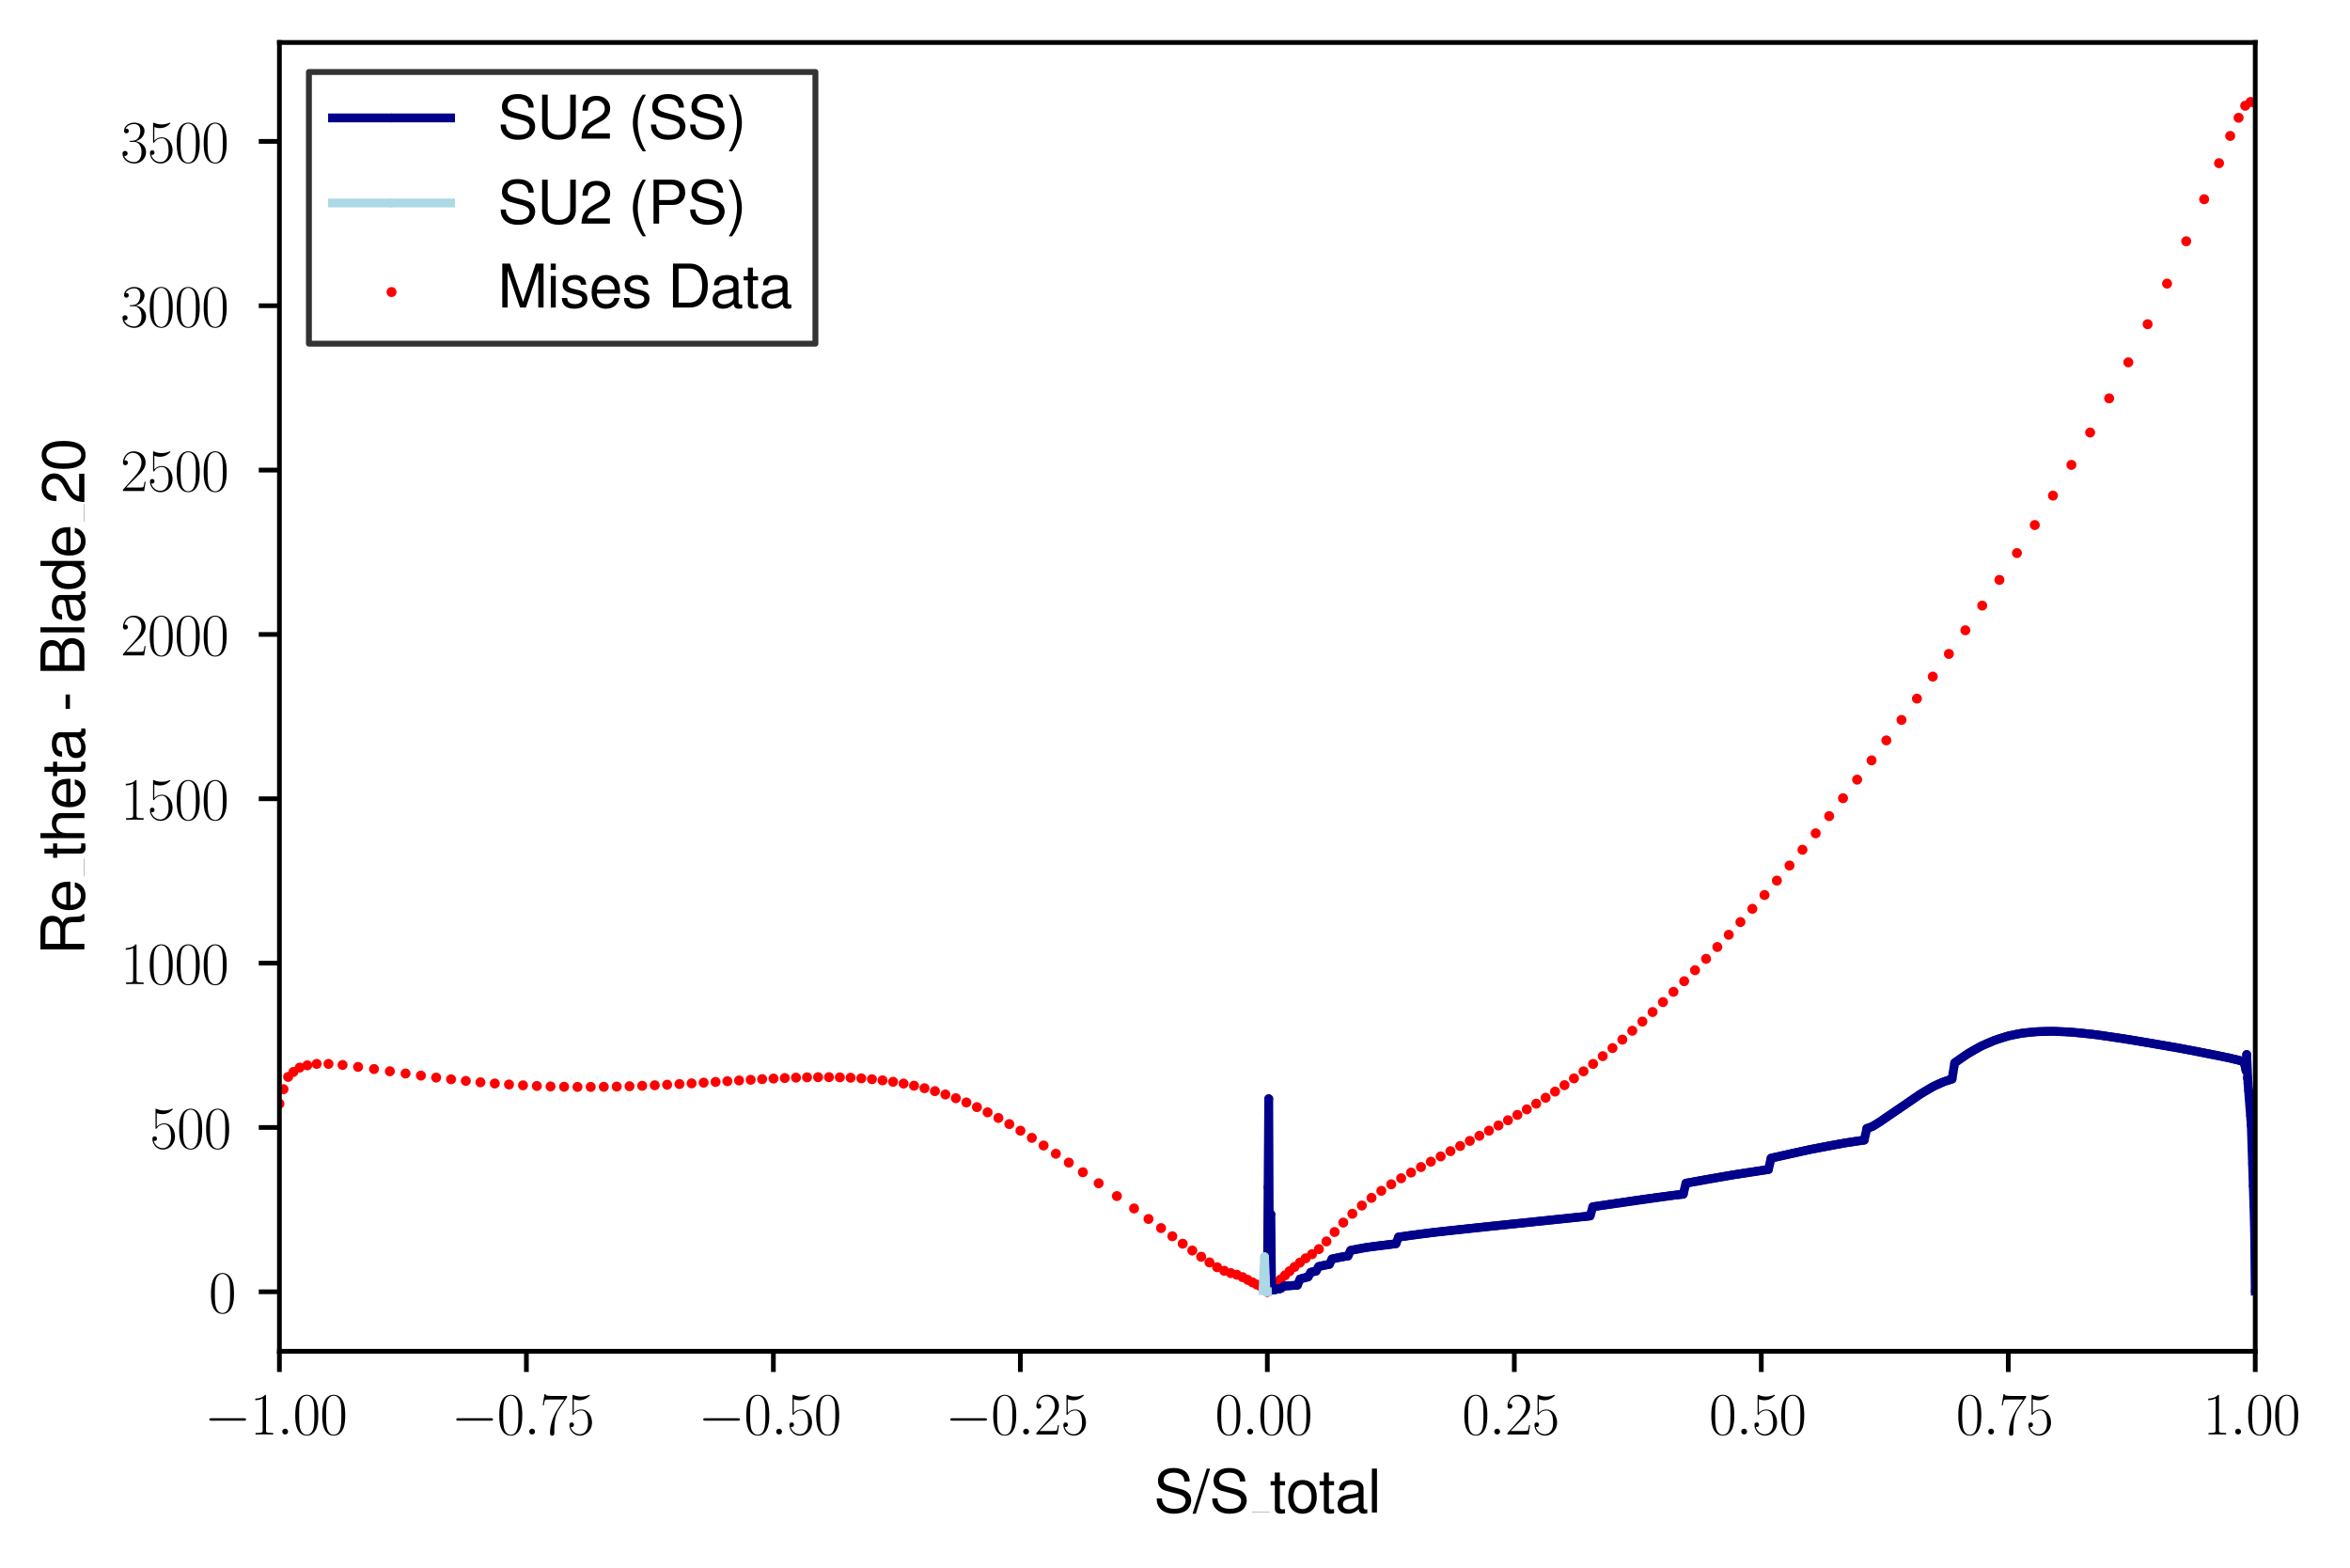 <?xml version="1.0" encoding="utf-8" standalone="no"?>
<!DOCTYPE svg PUBLIC "-//W3C//DTD SVG 1.1//EN"
  "http://www.w3.org/Graphics/SVG/1.1/DTD/svg11.dtd">
<svg xmlns:xlink="http://www.w3.org/1999/xlink" width="398.201pt" height="265.601pt" viewBox="0 0 398.201 265.601" xmlns="http://www.w3.org/2000/svg" version="1.1">
 <defs>
  <style type="text/css">*{stroke-linejoin: round; stroke-linecap: butt}</style>
 </defs>
 <g id="figure_1">
  <g id="patch_1">
   <path d="M 0 265.601 
L 398.201 265.601 
L 398.201 0 
L 0 0 
z
" style="fill: #ffffff"/>
  </g>
  <g id="axes_1">
   <g id="patch_2">
    <path d="M 47.346 228.96 
L 382.146 228.96 
L 382.146 7.2 
L 47.346 7.2 
z
" style="fill: #ffffff"/>
   </g>
   <g id="PathCollection_1">
    <defs>
     <path id="m901b383e29" d="M 0 0.354 
C 0.094 0.354 0.184 0.316 0.25 0.25 
C 0.316 0.184 0.354 0.094 0.354 0 
C 0.354 -0.094 0.316 -0.184 0.25 -0.25 
C 0.184 -0.316 0.094 -0.354 0 -0.354 
C -0.094 -0.354 -0.184 -0.316 -0.25 -0.25 
C -0.316 -0.184 -0.354 -0.094 -0.354 0 
C -0.354 0.094 -0.316 0.184 -0.25 0.25 
C -0.184 0.316 -0.094 0.354 0 0.354 
z
" style="stroke: #ff0000"/>
    </defs>
    <g clip-path="url(#pa3eec8f716)">
     <use xlink:href="#m901b383e29" x="214.746" y="218.88" style="fill: #ff0000; stroke: #ff0000"/>
     <use xlink:href="#m901b383e29" x="214.216" y="218.324" style="fill: #ff0000; stroke: #ff0000"/>
     <use xlink:href="#m901b383e29" x="213.64" y="217.964" style="fill: #ff0000; stroke: #ff0000"/>
     <use xlink:href="#m901b383e29" x="212.975" y="217.655" style="fill: #ff0000; stroke: #ff0000"/>
     <use xlink:href="#m901b383e29" x="212.231" y="217.281" style="fill: #ff0000; stroke: #ff0000"/>
     <use xlink:href="#m901b383e29" x="211.418" y="216.856" style="fill: #ff0000; stroke: #ff0000"/>
     <use xlink:href="#m901b383e29" x="210.539" y="216.396" style="fill: #ff0000; stroke: #ff0000"/>
     <use xlink:href="#m901b383e29" x="209.588" y="215.995" style="fill: #ff0000; stroke: #ff0000"/>
     <use xlink:href="#m901b383e29" x="208.559" y="215.714" style="fill: #ff0000; stroke: #ff0000"/>
     <use xlink:href="#m901b383e29" x="207.445" y="215.323" style="fill: #ff0000; stroke: #ff0000"/>
     <use xlink:href="#m901b383e29" x="206.241" y="214.72" style="fill: #ff0000; stroke: #ff0000"/>
     <use xlink:href="#m901b383e29" x="204.94" y="213.903" style="fill: #ff0000; stroke: #ff0000"/>
     <use xlink:href="#m901b383e29" x="203.538" y="212.945" style="fill: #ff0000; stroke: #ff0000"/>
     <use xlink:href="#m901b383e29" x="202.03" y="211.888" style="fill: #ff0000; stroke: #ff0000"/>
     <use xlink:href="#m901b383e29" x="200.406" y="210.729" style="fill: #ff0000; stroke: #ff0000"/>
     <use xlink:href="#m901b383e29" x="198.651" y="209.468" style="fill: #ff0000; stroke: #ff0000"/>
     <use xlink:href="#m901b383e29" x="196.738" y="208.084" style="fill: #ff0000; stroke: #ff0000"/>
     <use xlink:href="#m901b383e29" x="194.611" y="206.539" style="fill: #ff0000; stroke: #ff0000"/>
     <use xlink:href="#m901b383e29" x="192.164" y="204.758" style="fill: #ff0000; stroke: #ff0000"/>
     <use xlink:href="#m901b383e29" x="189.253" y="202.662" style="fill: #ff0000; stroke: #ff0000"/>
     <use xlink:href="#m901b383e29" x="186.17" y="200.493" style="fill: #ff0000; stroke: #ff0000"/>
     <use xlink:href="#m901b383e29" x="183.485" y="198.624" style="fill: #ff0000; stroke: #ff0000"/>
     <use xlink:href="#m901b383e29" x="181.103" y="196.987" style="fill: #ff0000; stroke: #ff0000"/>
     <use xlink:href="#m901b383e29" x="178.908" y="195.487" style="fill: #ff0000; stroke: #ff0000"/>
     <use xlink:href="#m901b383e29" x="176.834" y="194.091" style="fill: #ff0000; stroke: #ff0000"/>
     <use xlink:href="#m901b383e29" x="174.842" y="192.795" style="fill: #ff0000; stroke: #ff0000"/>
     <use xlink:href="#m901b383e29" x="172.911" y="191.584" style="fill: #ff0000; stroke: #ff0000"/>
     <use xlink:href="#m901b383e29" x="171.025" y="190.463" style="fill: #ff0000; stroke: #ff0000"/>
     <use xlink:href="#m901b383e29" x="169.172" y="189.425" style="fill: #ff0000; stroke: #ff0000"/>
     <use xlink:href="#m901b383e29" x="167.345" y="188.469" style="fill: #ff0000; stroke: #ff0000"/>
     <use xlink:href="#m901b383e29" x="165.539" y="187.591" style="fill: #ff0000; stroke: #ff0000"/>
     <use xlink:href="#m901b383e29" x="163.748" y="186.797" style="fill: #ff0000; stroke: #ff0000"/>
     <use xlink:href="#m901b383e29" x="161.967" y="186.08" style="fill: #ff0000; stroke: #ff0000"/>
     <use xlink:href="#m901b383e29" x="160.192" y="185.445" style="fill: #ff0000; stroke: #ff0000"/>
     <use xlink:href="#m901b383e29" x="158.421" y="184.879" style="fill: #ff0000; stroke: #ff0000"/>
     <use xlink:href="#m901b383e29" x="156.651" y="184.386" style="fill: #ff0000; stroke: #ff0000"/>
     <use xlink:href="#m901b383e29" x="154.879" y="183.961" style="fill: #ff0000; stroke: #ff0000"/>
     <use xlink:href="#m901b383e29" x="153.106" y="183.598" style="fill: #ff0000; stroke: #ff0000"/>
     <use xlink:href="#m901b383e29" x="151.328" y="183.298" style="fill: #ff0000; stroke: #ff0000"/>
     <use xlink:href="#m901b383e29" x="149.542" y="183.054" style="fill: #ff0000; stroke: #ff0000"/>
     <use xlink:href="#m901b383e29" x="147.748" y="182.858" style="fill: #ff0000; stroke: #ff0000"/>
     <use xlink:href="#m901b383e29" x="145.946" y="182.712" style="fill: #ff0000; stroke: #ff0000"/>
     <use xlink:href="#m901b383e29" x="144.132" y="182.609" style="fill: #ff0000; stroke: #ff0000"/>
     <use xlink:href="#m901b383e29" x="142.308" y="182.544" style="fill: #ff0000; stroke: #ff0000"/>
     <use xlink:href="#m901b383e29" x="140.47" y="182.512" style="fill: #ff0000; stroke: #ff0000"/>
     <use xlink:href="#m901b383e29" x="138.62" y="182.514" style="fill: #ff0000; stroke: #ff0000"/>
     <use xlink:href="#m901b383e29" x="136.755" y="182.544" style="fill: #ff0000; stroke: #ff0000"/>
     <use xlink:href="#m901b383e29" x="134.876" y="182.592" style="fill: #ff0000; stroke: #ff0000"/>
     <use xlink:href="#m901b383e29" x="132.981" y="182.662" style="fill: #ff0000; stroke: #ff0000"/>
     <use xlink:href="#m901b383e29" x="131.071" y="182.749" style="fill: #ff0000; stroke: #ff0000"/>
     <use xlink:href="#m901b383e29" x="129.142" y="182.847" style="fill: #ff0000; stroke: #ff0000"/>
     <use xlink:href="#m901b383e29" x="127.197" y="182.959" style="fill: #ff0000; stroke: #ff0000"/>
     <use xlink:href="#m901b383e29" x="125.234" y="183.074" style="fill: #ff0000; stroke: #ff0000"/>
     <use xlink:href="#m901b383e29" x="123.251" y="183.197" style="fill: #ff0000; stroke: #ff0000"/>
     <use xlink:href="#m901b383e29" x="121.25" y="183.321" style="fill: #ff0000; stroke: #ff0000"/>
     <use xlink:href="#m901b383e29" x="119.23" y="183.444" style="fill: #ff0000; stroke: #ff0000"/>
     <use xlink:href="#m901b383e29" x="117.191" y="183.564" style="fill: #ff0000; stroke: #ff0000"/>
     <use xlink:href="#m901b383e29" x="115.129" y="183.682" style="fill: #ff0000; stroke: #ff0000"/>
     <use xlink:href="#m901b383e29" x="113.047" y="183.789" style="fill: #ff0000; stroke: #ff0000"/>
     <use xlink:href="#m901b383e29" x="110.944" y="183.888" style="fill: #ff0000; stroke: #ff0000"/>
     <use xlink:href="#m901b383e29" x="108.819" y="183.976" style="fill: #ff0000; stroke: #ff0000"/>
     <use xlink:href="#m901b383e29" x="106.672" y="184.047" style="fill: #ff0000; stroke: #ff0000"/>
     <use xlink:href="#m901b383e29" x="104.502" y="184.106" style="fill: #ff0000; stroke: #ff0000"/>
     <use xlink:href="#m901b383e29" x="102.309" y="184.146" style="fill: #ff0000; stroke: #ff0000"/>
     <use xlink:href="#m901b383e29" x="100.092" y="184.165" style="fill: #ff0000; stroke: #ff0000"/>
     <use xlink:href="#m901b383e29" x="97.851" y="184.163" style="fill: #ff0000; stroke: #ff0000"/>
     <use xlink:href="#m901b383e29" x="95.584" y="184.139" style="fill: #ff0000; stroke: #ff0000"/>
     <use xlink:href="#m901b383e29" x="93.29" y="184.086" style="fill: #ff0000; stroke: #ff0000"/>
     <use xlink:href="#m901b383e29" x="90.969" y="184.004" style="fill: #ff0000; stroke: #ff0000"/>
     <use xlink:href="#m901b383e29" x="88.623" y="183.895" style="fill: #ff0000; stroke: #ff0000"/>
     <use xlink:href="#m901b383e29" x="86.247" y="183.757" style="fill: #ff0000; stroke: #ff0000"/>
     <use xlink:href="#m901b383e29" x="83.842" y="183.585" style="fill: #ff0000; stroke: #ff0000"/>
     <use xlink:href="#m901b383e29" x="81.407" y="183.383" style="fill: #ff0000; stroke: #ff0000"/>
     <use xlink:href="#m901b383e29" x="78.932" y="183.147" style="fill: #ff0000; stroke: #ff0000"/>
     <use xlink:href="#m901b383e29" x="76.431" y="182.876" style="fill: #ff0000; stroke: #ff0000"/>
     <use xlink:href="#m901b383e29" x="73.903" y="182.579" style="fill: #ff0000; stroke: #ff0000"/>
     <use xlink:href="#m901b383e29" x="71.324" y="182.247" style="fill: #ff0000; stroke: #ff0000"/>
     <use xlink:href="#m901b383e29" x="68.718" y="181.893" style="fill: #ff0000; stroke: #ff0000"/>
     <use xlink:href="#m901b383e29" x="66.059" y="181.517" style="fill: #ff0000; stroke: #ff0000"/>
     <use xlink:href="#m901b383e29" x="63.375" y="181.135" style="fill: #ff0000; stroke: #ff0000"/>
     <use xlink:href="#m901b383e29" x="60.677" y="180.769" style="fill: #ff0000; stroke: #ff0000"/>
     <use xlink:href="#m901b383e29" x="58.045" y="180.446" style="fill: #ff0000; stroke: #ff0000"/>
     <use xlink:href="#m901b383e29" x="55.661" y="180.264" style="fill: #ff0000; stroke: #ff0000"/>
     <use xlink:href="#m901b383e29" x="53.658" y="180.266" style="fill: #ff0000; stroke: #ff0000"/>
     <use xlink:href="#m901b383e29" x="52.073" y="180.506" style="fill: #ff0000; stroke: #ff0000"/>
     <use xlink:href="#m901b383e29" x="50.777" y="180.893" style="fill: #ff0000; stroke: #ff0000"/>
     <use xlink:href="#m901b383e29" x="49.716" y="181.633" style="fill: #ff0000; stroke: #ff0000"/>
     <use xlink:href="#m901b383e29" x="48.825" y="182.472" style="fill: #ff0000; stroke: #ff0000"/>
     <use xlink:href="#m901b383e29" x="48.04" y="184.551" style="fill: #ff0000; stroke: #ff0000"/>
     <use xlink:href="#m901b383e29" x="47.346" y="187.015" style="fill: #ff0000; stroke: #ff0000"/>
     <use xlink:href="#m901b383e29" x="214.746" y="218.88" style="fill: #ff0000; stroke: #ff0000"/>
     <use xlink:href="#m901b383e29" x="215.192" y="218.211" style="fill: #ff0000; stroke: #ff0000"/>
     <use xlink:href="#m901b383e29" x="215.708" y="217.811" style="fill: #ff0000; stroke: #ff0000"/>
     <use xlink:href="#m901b383e29" x="216.318" y="217.354" style="fill: #ff0000; stroke: #ff0000"/>
     <use xlink:href="#m901b383e29" x="217.002" y="216.773" style="fill: #ff0000; stroke: #ff0000"/>
     <use xlink:href="#m901b383e29" x="217.736" y="216.098" style="fill: #ff0000; stroke: #ff0000"/>
     <use xlink:href="#m901b383e29" x="218.517" y="215.393" style="fill: #ff0000; stroke: #ff0000"/>
     <use xlink:href="#m901b383e29" x="219.353" y="214.672" style="fill: #ff0000; stroke: #ff0000"/>
     <use xlink:href="#m901b383e29" x="220.255" y="213.94" style="fill: #ff0000; stroke: #ff0000"/>
     <use xlink:href="#m901b383e29" x="221.237" y="213.206" style="fill: #ff0000; stroke: #ff0000"/>
     <use xlink:href="#m901b383e29" x="222.31" y="212.509" style="fill: #ff0000; stroke: #ff0000"/>
     <use xlink:href="#m901b383e29" x="223.484" y="211.644" style="fill: #ff0000; stroke: #ff0000"/>
     <use xlink:href="#m901b383e29" x="224.763" y="210.344" style="fill: #ff0000; stroke: #ff0000"/>
     <use xlink:href="#m901b383e29" x="226.142" y="208.749" style="fill: #ff0000; stroke: #ff0000"/>
     <use xlink:href="#m901b383e29" x="227.613" y="207.156" style="fill: #ff0000; stroke: #ff0000"/>
     <use xlink:href="#m901b383e29" x="229.159" y="205.658" style="fill: #ff0000; stroke: #ff0000"/>
     <use xlink:href="#m901b383e29" x="230.76" y="204.262" style="fill: #ff0000; stroke: #ff0000"/>
     <use xlink:href="#m901b383e29" x="232.399" y="202.967" style="fill: #ff0000; stroke: #ff0000"/>
     <use xlink:href="#m901b383e29" x="234.062" y="201.771" style="fill: #ff0000; stroke: #ff0000"/>
     <use xlink:href="#m901b383e29" x="235.739" y="200.666" style="fill: #ff0000; stroke: #ff0000"/>
     <use xlink:href="#m901b383e29" x="237.42" y="199.643" style="fill: #ff0000; stroke: #ff0000"/>
     <use xlink:href="#m901b383e29" x="239.103" y="198.679" style="fill: #ff0000; stroke: #ff0000"/>
     <use xlink:href="#m901b383e29" x="240.782" y="197.744" style="fill: #ff0000; stroke: #ff0000"/>
     <use xlink:href="#m901b383e29" x="242.454" y="196.832" style="fill: #ff0000; stroke: #ff0000"/>
     <use xlink:href="#m901b383e29" x="244.119" y="195.939" style="fill: #ff0000; stroke: #ff0000"/>
     <use xlink:href="#m901b383e29" x="245.775" y="195.051" style="fill: #ff0000; stroke: #ff0000"/>
     <use xlink:href="#m901b383e29" x="247.42" y="194.176" style="fill: #ff0000; stroke: #ff0000"/>
     <use xlink:href="#m901b383e29" x="249.057" y="193.308" style="fill: #ff0000; stroke: #ff0000"/>
     <use xlink:href="#m901b383e29" x="250.684" y="192.446" style="fill: #ff0000; stroke: #ff0000"/>
     <use xlink:href="#m901b383e29" x="252.302" y="191.579" style="fill: #ff0000; stroke: #ff0000"/>
     <use xlink:href="#m901b383e29" x="253.913" y="190.7" style="fill: #ff0000; stroke: #ff0000"/>
     <use xlink:href="#m901b383e29" x="255.518" y="189.815" style="fill: #ff0000; stroke: #ff0000"/>
     <use xlink:href="#m901b383e29" x="257.117" y="188.906" style="fill: #ff0000; stroke: #ff0000"/>
     <use xlink:href="#m901b383e29" x="258.713" y="187.968" style="fill: #ff0000; stroke: #ff0000"/>
     <use xlink:href="#m901b383e29" x="260.308" y="187.005" style="fill: #ff0000; stroke: #ff0000"/>
     <use xlink:href="#m901b383e29" x="261.902" y="186.003" style="fill: #ff0000; stroke: #ff0000"/>
     <use xlink:href="#m901b383e29" x="263.498" y="184.956" style="fill: #ff0000; stroke: #ff0000"/>
     <use xlink:href="#m901b383e29" x="265.098" y="183.866" style="fill: #ff0000; stroke: #ff0000"/>
     <use xlink:href="#m901b383e29" x="266.704" y="182.719" style="fill: #ff0000; stroke: #ff0000"/>
     <use xlink:href="#m901b383e29" x="268.319" y="181.528" style="fill: #ff0000; stroke: #ff0000"/>
     <use xlink:href="#m901b383e29" x="269.944" y="180.27" style="fill: #ff0000; stroke: #ff0000"/>
     <use xlink:href="#m901b383e29" x="271.581" y="178.954" style="fill: #ff0000; stroke: #ff0000"/>
     <use xlink:href="#m901b383e29" x="273.234" y="177.585" style="fill: #ff0000; stroke: #ff0000"/>
     <use xlink:href="#m901b383e29" x="274.902" y="176.149" style="fill: #ff0000; stroke: #ff0000"/>
     <use xlink:href="#m901b383e29" x="276.59" y="174.647" style="fill: #ff0000; stroke: #ff0000"/>
     <use xlink:href="#m901b383e29" x="278.298" y="173.093" style="fill: #ff0000; stroke: #ff0000"/>
     <use xlink:href="#m901b383e29" x="280.029" y="171.476" style="fill: #ff0000; stroke: #ff0000"/>
     <use xlink:href="#m901b383e29" x="281.784" y="169.795" style="fill: #ff0000; stroke: #ff0000"/>
     <use xlink:href="#m901b383e29" x="283.566" y="168.056" style="fill: #ff0000; stroke: #ff0000"/>
     <use xlink:href="#m901b383e29" x="285.376" y="166.256" style="fill: #ff0000; stroke: #ff0000"/>
     <use xlink:href="#m901b383e29" x="287.217" y="164.391" style="fill: #ff0000; stroke: #ff0000"/>
     <use xlink:href="#m901b383e29" x="289.089" y="162.464" style="fill: #ff0000; stroke: #ff0000"/>
     <use xlink:href="#m901b383e29" x="290.994" y="160.459" style="fill: #ff0000; stroke: #ff0000"/>
     <use xlink:href="#m901b383e29" x="292.935" y="158.387" style="fill: #ff0000; stroke: #ff0000"/>
     <use xlink:href="#m901b383e29" x="294.914" y="156.232" style="fill: #ff0000; stroke: #ff0000"/>
     <use xlink:href="#m901b383e29" x="296.93" y="153.988" style="fill: #ff0000; stroke: #ff0000"/>
     <use xlink:href="#m901b383e29" x="298.988" y="151.648" style="fill: #ff0000; stroke: #ff0000"/>
     <use xlink:href="#m901b383e29" x="301.087" y="149.209" style="fill: #ff0000; stroke: #ff0000"/>
     <use xlink:href="#m901b383e29" x="303.231" y="146.653" style="fill: #ff0000; stroke: #ff0000"/>
     <use xlink:href="#m901b383e29" x="305.422" y="143.98" style="fill: #ff0000; stroke: #ff0000"/>
     <use xlink:href="#m901b383e29" x="307.661" y="141.195" style="fill: #ff0000; stroke: #ff0000"/>
     <use xlink:href="#m901b383e29" x="309.95" y="138.282" style="fill: #ff0000; stroke: #ff0000"/>
     <use xlink:href="#m901b383e29" x="312.291" y="135.247" style="fill: #ff0000; stroke: #ff0000"/>
     <use xlink:href="#m901b383e29" x="314.685" y="132.1" style="fill: #ff0000; stroke: #ff0000"/>
     <use xlink:href="#m901b383e29" x="317.133" y="128.837" style="fill: #ff0000; stroke: #ff0000"/>
     <use xlink:href="#m901b383e29" x="319.638" y="125.451" style="fill: #ff0000; stroke: #ff0000"/>
     <use xlink:href="#m901b383e29" x="322.201" y="121.981" style="fill: #ff0000; stroke: #ff0000"/>
     <use xlink:href="#m901b383e29" x="324.82" y="118.372" style="fill: #ff0000; stroke: #ff0000"/>
     <use xlink:href="#m901b383e29" x="327.503" y="114.647" style="fill: #ff0000; stroke: #ff0000"/>
     <use xlink:href="#m901b383e29" x="330.236" y="110.798" style="fill: #ff0000; stroke: #ff0000"/>
     <use xlink:href="#m901b383e29" x="333.026" y="106.794" style="fill: #ff0000; stroke: #ff0000"/>
     <use xlink:href="#m901b383e29" x="335.882" y="102.612" style="fill: #ff0000; stroke: #ff0000"/>
     <use xlink:href="#m901b383e29" x="338.795" y="98.256" style="fill: #ff0000; stroke: #ff0000"/>
     <use xlink:href="#m901b383e29" x="341.763" y="93.712" style="fill: #ff0000; stroke: #ff0000"/>
     <use xlink:href="#m901b383e29" x="344.788" y="88.961" style="fill: #ff0000; stroke: #ff0000"/>
     <use xlink:href="#m901b383e29" x="347.868" y="83.977" style="fill: #ff0000; stroke: #ff0000"/>
     <use xlink:href="#m901b383e29" x="350.993" y="78.77" style="fill: #ff0000; stroke: #ff0000"/>
     <use xlink:href="#m901b383e29" x="354.164" y="73.284" style="fill: #ff0000; stroke: #ff0000"/>
     <use xlink:href="#m901b383e29" x="357.39" y="67.503" style="fill: #ff0000; stroke: #ff0000"/>
     <use xlink:href="#m901b383e29" x="360.638" y="61.394" style="fill: #ff0000; stroke: #ff0000"/>
     <use xlink:href="#m901b383e29" x="363.909" y="54.933" style="fill: #ff0000; stroke: #ff0000"/>
     <use xlink:href="#m901b383e29" x="367.202" y="48.055" style="fill: #ff0000; stroke: #ff0000"/>
     <use xlink:href="#m901b383e29" x="370.451" y="40.882" style="fill: #ff0000; stroke: #ff0000"/>
     <use xlink:href="#m901b383e29" x="373.487" y="33.759" style="fill: #ff0000; stroke: #ff0000"/>
     <use xlink:href="#m901b383e29" x="376.007" y="27.65" style="fill: #ff0000; stroke: #ff0000"/>
     <use xlink:href="#m901b383e29" x="377.9" y="23.033" style="fill: #ff0000; stroke: #ff0000"/>
     <use xlink:href="#m901b383e29" x="379.323" y="19.953" style="fill: #ff0000; stroke: #ff0000"/>
     <use xlink:href="#m901b383e29" x="380.443" y="17.915" style="fill: #ff0000; stroke: #ff0000"/>
     <use xlink:href="#m901b383e29" x="381.362" y="17.28" style="fill: #ff0000; stroke: #ff0000"/>
     <use xlink:href="#m901b383e29" x="382.146" y="17.458" style="fill: #ff0000; stroke: #ff0000"/>
    </g>
   </g>
   <g id="matplotlib.axis_1">
    <g id="xtick_1">
     <g id="line2d_1">
      <defs>
       <path id="me207acd131" d="M 0 0 
L 0 3.5 
" style="stroke: #000000; stroke-width: 0.8"/>
      </defs>
      <g>
       <use xlink:href="#me207acd131" x="47.346" y="228.96" style="stroke: #000000; stroke-width: 0.8"/>
      </g>
     </g>
     <g id="text_1">
      <!-- $\mathdefault{−1.00}$ -->
      <g transform="translate(34.616 243.058) scale(0.1 -0.1)">
       <defs>
        <path id="CMSY10-0" d="M 4218 1472 
C 4326 1472 4442 1472 4442 1600 
C 4442 1728 4326 1728 4218 1728 
L 755 1728 
C 646 1728 531 1728 531 1600 
C 531 1472 646 1472 755 1472 
L 4218 1472 
z
" transform="scale(0.016)"/>
        <path id="CMR17-31" d="M 1702 4083 
C 1702 4217 1696 4224 1606 4224 
C 1357 3927 979 3833 621 3820 
C 602 3820 570 3820 563 3808 
C 557 3795 557 3782 557 3648 
C 755 3648 1088 3686 1344 3839 
L 1344 467 
C 1344 243 1331 166 781 166 
L 589 166 
L 589 0 
C 896 6 1216 12 1523 12 
C 1830 12 2150 6 2458 0 
L 2458 166 
L 2266 166 
C 1715 166 1702 236 1702 467 
L 1702 4083 
z
" transform="scale(0.016)"/>
        <path id="CMMI12-3a" d="M 1178 307 
C 1178 492 1024 620 870 620 
C 685 620 557 467 557 313 
C 557 128 710 0 864 0 
C 1050 0 1178 153 1178 307 
z
" transform="scale(0.016)"/>
        <path id="CMR17-30" d="M 2688 2038 
C 2688 2430 2682 3099 2413 3613 
C 2176 4063 1798 4224 1466 4224 
C 1158 4224 768 4082 525 3620 
C 269 3137 243 2539 243 2038 
C 243 1671 250 1112 448 623 
C 723 -39 1216 -128 1466 -128 
C 1760 -128 2208 -7 2470 604 
C 2662 1048 2688 1568 2688 2038 
z
M 1466 -26 
C 1056 -26 813 328 723 816 
C 653 1196 653 1749 653 2109 
C 653 2604 653 3015 736 3407 
C 858 3954 1216 4121 1466 4121 
C 1728 4121 2067 3947 2189 3420 
C 2272 3054 2278 2623 2278 2109 
C 2278 1691 2278 1176 2202 797 
C 2067 96 1690 -26 1466 -26 
z
" transform="scale(0.016)"/>
       </defs>
       <use xlink:href="#CMSY10-0" transform="scale(0.996)"/>
       <use xlink:href="#CMR17-31" transform="translate(77.487 0) scale(0.996)"/>
       <use xlink:href="#CMMI12-3a" transform="translate(123.178 0) scale(0.996)"/>
       <use xlink:href="#CMR17-30" transform="translate(150.275 0) scale(0.996)"/>
       <use xlink:href="#CMR17-30" transform="translate(195.966 0) scale(0.996)"/>
      </g>
     </g>
    </g>
    <g id="xtick_2">
     <g id="line2d_2">
      <g>
       <use xlink:href="#me207acd131" x="89.196" y="228.96" style="stroke: #000000; stroke-width: 0.8"/>
      </g>
     </g>
     <g id="text_2">
      <!-- $\mathdefault{−0.75}$ -->
      <g transform="translate(76.466 243.058) scale(0.1 -0.1)">
       <defs>
        <path id="CMR17-37" d="M 2886 3955 
L 2886 4096 
L 1382 4096 
C 634 4096 621 4166 595 4288 
L 480 4288 
L 294 3104 
L 410 3104 
C 429 3226 474 3552 550 3673 
C 589 3724 1062 3724 1171 3724 
L 2579 3724 
L 1869 2670 
C 1395 1961 1069 1003 1069 166 
C 1069 89 1069 -128 1299 -128 
C 1530 -128 1530 89 1530 172 
L 1530 466 
C 1530 1514 1709 2204 2003 2644 
L 2886 3955 
z
" transform="scale(0.016)"/>
        <path id="CMR17-35" d="M 730 3750 
C 794 3724 1056 3641 1325 3641 
C 1920 3641 2246 3961 2432 4140 
C 2432 4191 2432 4224 2394 4224 
C 2387 4224 2374 4224 2323 4198 
C 2099 4102 1837 4032 1517 4032 
C 1325 4032 1037 4055 723 4191 
C 653 4224 640 4224 634 4224 
C 602 4224 595 4217 595 4090 
L 595 2231 
C 595 2113 595 2080 659 2080 
C 691 2080 704 2093 736 2139 
C 941 2435 1222 2560 1542 2560 
C 1766 2560 2246 2415 2246 1293 
C 2246 1087 2246 716 2054 422 
C 1894 159 1645 25 1370 25 
C 947 25 518 319 403 812 
C 429 806 480 793 506 793 
C 589 793 749 838 749 1036 
C 749 1209 627 1280 506 1280 
C 358 1280 262 1190 262 1011 
C 262 454 704 -128 1382 -128 
C 2042 -128 2669 441 2669 1267 
C 2669 2054 2170 2662 1549 2662 
C 1222 2662 947 2540 730 2304 
L 730 3750 
z
" transform="scale(0.016)"/>
       </defs>
       <use xlink:href="#CMSY10-0" transform="scale(0.996)"/>
       <use xlink:href="#CMR17-30" transform="translate(77.487 0) scale(0.996)"/>
       <use xlink:href="#CMMI12-3a" transform="translate(123.178 0) scale(0.996)"/>
       <use xlink:href="#CMR17-37" transform="translate(150.275 0) scale(0.996)"/>
       <use xlink:href="#CMR17-35" transform="translate(195.966 0) scale(0.996)"/>
      </g>
     </g>
    </g>
    <g id="xtick_3">
     <g id="line2d_3">
      <g>
       <use xlink:href="#me207acd131" x="131.046" y="228.96" style="stroke: #000000; stroke-width: 0.8"/>
      </g>
     </g>
     <g id="text_3">
      <!-- $\mathdefault{−0.50}$ -->
      <g transform="translate(118.316 243.058) scale(0.1 -0.1)">
       <use xlink:href="#CMSY10-0" transform="scale(0.996)"/>
       <use xlink:href="#CMR17-30" transform="translate(77.487 0) scale(0.996)"/>
       <use xlink:href="#CMMI12-3a" transform="translate(123.178 0) scale(0.996)"/>
       <use xlink:href="#CMR17-35" transform="translate(150.275 0) scale(0.996)"/>
       <use xlink:href="#CMR17-30" transform="translate(195.966 0) scale(0.996)"/>
      </g>
     </g>
    </g>
    <g id="xtick_4">
     <g id="line2d_4">
      <g>
       <use xlink:href="#me207acd131" x="172.896" y="228.96" style="stroke: #000000; stroke-width: 0.8"/>
      </g>
     </g>
     <g id="text_4">
      <!-- $\mathdefault{−0.25}$ -->
      <g transform="translate(160.166 243.058) scale(0.1 -0.1)">
       <defs>
        <path id="CMR17-32" d="M 2669 990 
L 2554 990 
C 2490 537 2438 460 2413 422 
C 2381 371 1920 371 1830 371 
L 602 371 
C 832 620 1280 1073 1824 1596 
C 2214 1966 2669 2400 2669 3033 
C 2669 3788 2067 4224 1395 4224 
C 691 4224 262 3603 262 3027 
C 262 2777 448 2745 525 2745 
C 589 2745 781 2783 781 3007 
C 781 3206 614 3264 525 3264 
C 486 3264 448 3257 422 3244 
C 544 3788 915 4057 1306 4057 
C 1862 4057 2227 3616 2227 3033 
C 2227 2477 1901 1998 1536 1583 
L 262 147 
L 262 0 
L 2515 0 
L 2669 990 
z
" transform="scale(0.016)"/>
       </defs>
       <use xlink:href="#CMSY10-0" transform="scale(0.996)"/>
       <use xlink:href="#CMR17-30" transform="translate(77.487 0) scale(0.996)"/>
       <use xlink:href="#CMMI12-3a" transform="translate(123.178 0) scale(0.996)"/>
       <use xlink:href="#CMR17-32" transform="translate(150.275 0) scale(0.996)"/>
       <use xlink:href="#CMR17-35" transform="translate(195.966 0) scale(0.996)"/>
      </g>
     </g>
    </g>
    <g id="xtick_5">
     <g id="line2d_5">
      <g>
       <use xlink:href="#me207acd131" x="214.746" y="228.96" style="stroke: #000000; stroke-width: 0.8"/>
      </g>
     </g>
     <g id="text_5">
      <!-- $\mathdefault{0.00}$ -->
      <g transform="translate(205.89 243.058) scale(0.1 -0.1)">
       <use xlink:href="#CMR17-30" transform="scale(0.996)"/>
       <use xlink:href="#CMMI12-3a" transform="translate(45.69 0) scale(0.996)"/>
       <use xlink:href="#CMR17-30" transform="translate(72.788 0) scale(0.996)"/>
       <use xlink:href="#CMR17-30" transform="translate(118.478 0) scale(0.996)"/>
      </g>
     </g>
    </g>
    <g id="xtick_6">
     <g id="line2d_6">
      <g>
       <use xlink:href="#me207acd131" x="256.596" y="228.96" style="stroke: #000000; stroke-width: 0.8"/>
      </g>
     </g>
     <g id="text_6">
      <!-- $\mathdefault{0.25}$ -->
      <g transform="translate(247.74 243.058) scale(0.1 -0.1)">
       <use xlink:href="#CMR17-30" transform="scale(0.996)"/>
       <use xlink:href="#CMMI12-3a" transform="translate(45.69 0) scale(0.996)"/>
       <use xlink:href="#CMR17-32" transform="translate(72.788 0) scale(0.996)"/>
       <use xlink:href="#CMR17-35" transform="translate(118.478 0) scale(0.996)"/>
      </g>
     </g>
    </g>
    <g id="xtick_7">
     <g id="line2d_7">
      <g>
       <use xlink:href="#me207acd131" x="298.446" y="228.96" style="stroke: #000000; stroke-width: 0.8"/>
      </g>
     </g>
     <g id="text_7">
      <!-- $\mathdefault{0.50}$ -->
      <g transform="translate(289.59 243.058) scale(0.1 -0.1)">
       <use xlink:href="#CMR17-30" transform="scale(0.996)"/>
       <use xlink:href="#CMMI12-3a" transform="translate(45.69 0) scale(0.996)"/>
       <use xlink:href="#CMR17-35" transform="translate(72.788 0) scale(0.996)"/>
       <use xlink:href="#CMR17-30" transform="translate(118.478 0) scale(0.996)"/>
      </g>
     </g>
    </g>
    <g id="xtick_8">
     <g id="line2d_8">
      <g>
       <use xlink:href="#me207acd131" x="340.296" y="228.96" style="stroke: #000000; stroke-width: 0.8"/>
      </g>
     </g>
     <g id="text_8">
      <!-- $\mathdefault{0.75}$ -->
      <g transform="translate(331.44 243.058) scale(0.1 -0.1)">
       <use xlink:href="#CMR17-30" transform="scale(0.996)"/>
       <use xlink:href="#CMMI12-3a" transform="translate(45.69 0) scale(0.996)"/>
       <use xlink:href="#CMR17-37" transform="translate(72.788 0) scale(0.996)"/>
       <use xlink:href="#CMR17-35" transform="translate(118.478 0) scale(0.996)"/>
      </g>
     </g>
    </g>
    <g id="xtick_9">
     <g id="line2d_9">
      <g>
       <use xlink:href="#me207acd131" x="382.146" y="228.96" style="stroke: #000000; stroke-width: 0.8"/>
      </g>
     </g>
     <g id="text_9">
      <!-- $\mathdefault{1.00}$ -->
      <g transform="translate(373.29 243.058) scale(0.1 -0.1)">
       <use xlink:href="#CMR17-31" transform="scale(0.996)"/>
       <use xlink:href="#CMMI12-3a" transform="translate(45.69 0) scale(0.996)"/>
       <use xlink:href="#CMR17-30" transform="translate(72.788 0) scale(0.996)"/>
       <use xlink:href="#CMR17-30" transform="translate(118.478 0) scale(0.996)"/>
      </g>
     </g>
    </g>
    <g id="text_10">
     <!-- S/S_{total} -->
     <g transform="translate(195.508 256.279) scale(0.1 -0.1)">
      <defs>
       <path id="NimbusSanL-Regu-53" d="M 3814 3295 
C 3808 4204 3181 4736 2106 4736 
C 1082 4736 448 4211 448 3372 
C 448 2806 749 2450 1363 2291 
L 2522 1986 
C 3110 1833 3379 1598 3379 1236 
C 3379 988 3245 733 3046 593 
C 2861 466 2566 396 2189 396 
C 1683 396 1338 517 1114 784 
C 941 988 864 1210 870 1496 
L 307 1496 
C 314 1070 397 790 582 536 
C 902 102 1440 -128 2150 -128 
C 2707 -128 3162 0 3462 230 
C 3776 479 3974 892 3974 1293 
C 3974 1865 3616 2284 2982 2456 
L 1811 2768 
C 1248 2920 1043 3098 1043 3454 
C 1043 3925 1459 4236 2086 4236 
C 2829 4236 3245 3899 3251 3295 
L 3814 3295 
z
" transform="scale(0.016)"/>
       <path id="NimbusSanL-Regu-2f" d="M 1466 4672 
L -51 -128 
L 301 -128 
L 1818 4672 
L 1466 4672 
z
" transform="scale(0.016)"/>
       <path id="NimbusSanL-Regu-74" d="M 1626 3328 
L 1075 3328 
L 1075 4249 
L 544 4249 
L 544 3328 
L 90 3328 
L 90 2892 
L 544 2892 
L 544 402 
C 544 64 774 -128 1190 -128 
C 1318 -128 1446 -116 1626 -84 
L 1626 364 
C 1555 345 1472 339 1370 339 
C 1139 339 1075 402 1075 634 
L 1075 2892 
L 1626 2892 
L 1626 3328 
z
" transform="scale(0.016)"/>
       <path id="NimbusSanL-Regu-6f" d="M 1741 3456 
C 800 3456 230 2784 230 1663 
C 230 543 794 -128 1747 -128 
C 2688 -128 3264 543 3264 1638 
C 3264 2791 2707 3456 1741 3456 
z
M 1747 2963 
C 2349 2963 2707 2472 2707 1644 
C 2707 861 2336 364 1747 364 
C 1152 364 787 855 787 1663 
C 787 2466 1152 2963 1747 2963 
z
" transform="scale(0.016)"/>
       <path id="NimbusSanL-Regu-61" d="M 3424 332 
C 3366 320 3341 320 3309 320 
C 3123 320 3021 415 3021 581 
L 3021 2542 
C 3021 3135 2586 3456 1760 3456 
C 1274 3456 870 3315 646 3065 
C 493 2893 429 2702 416 2370 
L 954 2370 
C 998 2778 1242 2963 1741 2963 
C 2221 2963 2490 2784 2490 2466 
L 2490 2326 
C 2490 2103 2355 2007 1933 1956 
C 1178 1861 1062 1835 858 1753 
C 467 1593 269 1294 269 861 
C 269 256 691 -128 1370 -128 
C 1792 -128 2131 19 2509 364 
C 2547 25 2714 -128 3059 -128 
C 3168 -128 3251 -116 3424 -71 
L 3424 332 
z
M 2490 1071 
C 2490 893 2438 785 2278 638 
C 2061 441 1798 339 1485 339 
C 1069 339 826 536 826 874 
C 826 1224 1062 1402 1632 1485 
C 2195 1562 2310 1587 2490 1670 
L 2490 1071 
z
" transform="scale(0.016)"/>
       <path id="NimbusSanL-Regu-6c" d="M 973 4672 
L 435 4672 
L 435 0 
L 973 0 
L 973 4672 
z
" transform="scale(0.016)"/>
      </defs>
      <use xlink:href="#NimbusSanL-Regu-53" transform="scale(0.996)"/>
      <use xlink:href="#NimbusSanL-Regu-2f" transform="translate(66.45 0) scale(0.996)"/>
      <use xlink:href="#NimbusSanL-Regu-53" transform="translate(94.145 0) scale(0.996)"/>
      <use xlink:href="#NimbusSanL-Regu-74" transform="translate(196.461 0) scale(0.996)"/>
      <use xlink:href="#NimbusSanL-Regu-6f" transform="translate(224.156 0) scale(0.996)"/>
      <use xlink:href="#NimbusSanL-Regu-74" transform="translate(279.548 0) scale(0.996)"/>
      <use xlink:href="#NimbusSanL-Regu-61" transform="translate(307.243 0) scale(0.996)"/>
      <use xlink:href="#NimbusSanL-Regu-6c" transform="translate(362.634 0) scale(0.996)"/>
      <path d="M 166.573 0 
L 196.461 0 
L 196.461 0.399 
L 166.573 0.399 
L 166.573 0 
z
"/>
     </g>
    </g>
   </g>
   <g id="matplotlib.axis_2">
    <g id="ytick_1">
     <g id="line2d_10">
      <defs>
       <path id="m987ebc2eea" d="M 0 0 
L -3.5 0 
" style="stroke: #000000; stroke-width: 0.8"/>
      </defs>
      <g>
       <use xlink:href="#m987ebc2eea" x="47.346" y="218.88" style="stroke: #000000; stroke-width: 0.8"/>
      </g>
     </g>
     <g id="text_11">
      <!-- $\mathdefault{0}$ -->
      <g transform="translate(35.364 222.429) scale(0.1 -0.1)">
       <use xlink:href="#CMR17-30" transform="scale(0.996)"/>
      </g>
     </g>
    </g>
    <g id="ytick_2">
     <g id="line2d_11">
      <g>
       <use xlink:href="#m987ebc2eea" x="47.346" y="191.034" style="stroke: #000000; stroke-width: 0.8"/>
      </g>
     </g>
     <g id="text_12">
      <!-- $\mathdefault{500}$ -->
      <g transform="translate(25.402 194.583) scale(0.1 -0.1)">
       <use xlink:href="#CMR17-35" transform="scale(0.996)"/>
       <use xlink:href="#CMR17-30" transform="translate(45.69 0) scale(0.996)"/>
       <use xlink:href="#CMR17-30" transform="translate(91.381 0) scale(0.996)"/>
      </g>
     </g>
    </g>
    <g id="ytick_3">
     <g id="line2d_12">
      <g>
       <use xlink:href="#m987ebc2eea" x="47.346" y="163.188" style="stroke: #000000; stroke-width: 0.8"/>
      </g>
     </g>
     <g id="text_13">
      <!-- $\mathdefault{1000}$ -->
      <g transform="translate(20.42 166.737) scale(0.1 -0.1)">
       <use xlink:href="#CMR17-31" transform="scale(0.996)"/>
       <use xlink:href="#CMR17-30" transform="translate(45.69 0) scale(0.996)"/>
       <use xlink:href="#CMR17-30" transform="translate(91.381 0) scale(0.996)"/>
       <use xlink:href="#CMR17-30" transform="translate(137.071 0) scale(0.996)"/>
      </g>
     </g>
    </g>
    <g id="ytick_4">
     <g id="line2d_13">
      <g>
       <use xlink:href="#m987ebc2eea" x="47.346" y="135.342" style="stroke: #000000; stroke-width: 0.8"/>
      </g>
     </g>
     <g id="text_14">
      <!-- $\mathdefault{1500}$ -->
      <g transform="translate(20.42 138.891) scale(0.1 -0.1)">
       <use xlink:href="#CMR17-31" transform="scale(0.996)"/>
       <use xlink:href="#CMR17-35" transform="translate(45.69 0) scale(0.996)"/>
       <use xlink:href="#CMR17-30" transform="translate(91.381 0) scale(0.996)"/>
       <use xlink:href="#CMR17-30" transform="translate(137.071 0) scale(0.996)"/>
      </g>
     </g>
    </g>
    <g id="ytick_5">
     <g id="line2d_14">
      <g>
       <use xlink:href="#m987ebc2eea" x="47.346" y="107.496" style="stroke: #000000; stroke-width: 0.8"/>
      </g>
     </g>
     <g id="text_15">
      <!-- $\mathdefault{2000}$ -->
      <g transform="translate(20.42 111.045) scale(0.1 -0.1)">
       <use xlink:href="#CMR17-32" transform="scale(0.996)"/>
       <use xlink:href="#CMR17-30" transform="translate(45.69 0) scale(0.996)"/>
       <use xlink:href="#CMR17-30" transform="translate(91.381 0) scale(0.996)"/>
       <use xlink:href="#CMR17-30" transform="translate(137.071 0) scale(0.996)"/>
      </g>
     </g>
    </g>
    <g id="ytick_6">
     <g id="line2d_15">
      <g>
       <use xlink:href="#m987ebc2eea" x="47.346" y="79.65" style="stroke: #000000; stroke-width: 0.8"/>
      </g>
     </g>
     <g id="text_16">
      <!-- $\mathdefault{2500}$ -->
      <g transform="translate(20.42 83.199) scale(0.1 -0.1)">
       <use xlink:href="#CMR17-32" transform="scale(0.996)"/>
       <use xlink:href="#CMR17-35" transform="translate(45.69 0) scale(0.996)"/>
       <use xlink:href="#CMR17-30" transform="translate(91.381 0) scale(0.996)"/>
       <use xlink:href="#CMR17-30" transform="translate(137.071 0) scale(0.996)"/>
      </g>
     </g>
    </g>
    <g id="ytick_7">
     <g id="line2d_16">
      <g>
       <use xlink:href="#m987ebc2eea" x="47.346" y="51.804" style="stroke: #000000; stroke-width: 0.8"/>
      </g>
     </g>
     <g id="text_17">
      <!-- $\mathdefault{3000}$ -->
      <g transform="translate(20.42 55.353) scale(0.1 -0.1)">
       <defs>
        <path id="CMR17-33" d="M 1414 2176 
C 1984 2176 2234 1673 2234 1094 
C 2234 322 1824 25 1453 25 
C 1114 25 563 193 390 691 
C 422 678 454 678 486 678 
C 640 678 755 780 755 947 
C 755 1132 614 1216 486 1216 
C 378 1216 211 1164 211 927 
C 211 335 787 -128 1466 -128 
C 2176 -128 2720 432 2720 1087 
C 2720 1718 2208 2176 1600 2246 
C 2086 2347 2554 2776 2554 3353 
C 2554 3856 2048 4224 1472 4224 
C 890 4224 378 3862 378 3347 
C 378 3123 544 3084 627 3084 
C 762 3084 877 3167 877 3334 
C 877 3500 762 3584 627 3584 
C 602 3584 570 3584 544 3571 
C 730 3999 1235 4076 1459 4076 
C 1683 4076 2106 3966 2106 3347 
C 2106 3167 2080 2851 1862 2574 
C 1670 2329 1453 2316 1242 2297 
C 1210 2297 1062 2284 1037 2284 
C 992 2278 966 2272 966 2227 
C 966 2182 973 2176 1101 2176 
L 1414 2176 
z
" transform="scale(0.016)"/>
       </defs>
       <use xlink:href="#CMR17-33" transform="scale(0.996)"/>
       <use xlink:href="#CMR17-30" transform="translate(45.69 0) scale(0.996)"/>
       <use xlink:href="#CMR17-30" transform="translate(91.381 0) scale(0.996)"/>
       <use xlink:href="#CMR17-30" transform="translate(137.071 0) scale(0.996)"/>
      </g>
     </g>
    </g>
    <g id="ytick_8">
     <g id="line2d_17">
      <g>
       <use xlink:href="#m987ebc2eea" x="47.346" y="23.957" style="stroke: #000000; stroke-width: 0.8"/>
      </g>
     </g>
     <g id="text_18">
      <!-- $\mathdefault{3500}$ -->
      <g transform="translate(20.42 27.507) scale(0.1 -0.1)">
       <use xlink:href="#CMR17-33" transform="scale(0.996)"/>
       <use xlink:href="#CMR17-35" transform="translate(45.69 0) scale(0.996)"/>
       <use xlink:href="#CMR17-30" transform="translate(91.381 0) scale(0.996)"/>
       <use xlink:href="#CMR17-30" transform="translate(137.071 0) scale(0.996)"/>
      </g>
     </g>
    </g>
    <g id="text_19">
     <!-- Re_theta - Blade_20 -->
     <g transform="translate(14.298 161.815) rotate(-90) scale(0.1 -0.1)">
      <defs>
       <path id="NimbusSanL-Regu-52" d="M 1190 2035 
L 2726 2035 
C 3258 2035 3494 1775 3494 1191 
L 3488 770 
C 3488 478 3539 192 3622 0 
L 4346 0 
L 4346 147 
C 4122 303 4077 471 4064 1101 
C 4058 1879 3936 2111 3430 2329 
C 3955 2585 4166 2907 4166 3432 
C 4166 4230 3661 4672 2746 4672 
L 595 4672 
L 595 0 
L 1190 0 
L 1190 2035 
z
M 1190 2560 
L 1190 4147 
L 2630 4147 
C 2963 4147 3155 4096 3302 3970 
C 3462 3837 3546 3628 3546 3350 
C 3546 2806 3264 2560 2630 2560 
L 1190 2560 
z
" transform="scale(0.016)"/>
       <path id="NimbusSanL-Regu-65" d="M 3283 1484 
C 3283 1998 3245 2311 3149 2565 
C 2931 3123 2419 3456 1792 3456 
C 858 3456 256 2734 256 1619 
C 256 545 838 -128 1779 -128 
C 2547 -128 3078 307 3213 1018 
L 2675 1018 
C 2528 588 2227 364 1798 364 
C 1459 364 1171 514 992 787 
C 864 974 819 1161 813 1484 
L 3283 1484 
z
M 826 1920 
C 870 2552 1248 2963 1786 2963 
C 2310 2963 2714 2519 2714 1959 
C 2714 1946 2714 1933 2707 1920 
L 826 1920 
z
" transform="scale(0.016)"/>
       <path id="NimbusSanL-Regu-68" d="M 448 4672 
L 448 0 
L 979 0 
L 979 1853 
C 979 2539 1338 2988 1888 2988 
C 2061 2988 2234 2930 2362 2834 
C 2515 2725 2579 2565 2579 2328 
L 2579 0 
L 3110 0 
L 3110 2539 
C 3110 3103 2707 3456 2054 3456 
C 1581 3456 1293 3308 979 2898 
L 979 4672 
L 448 4672 
z
" transform="scale(0.016)"/>
       <path id="NimbusSanL-Regu-2d" d="M 1818 1996 
L 294 1996 
L 294 1536 
L 1818 1536 
L 1818 1996 
z
" transform="scale(0.016)"/>
       <path id="NimbusSanL-Regu-42" d="M 506 0 
L 2611 0 
C 3053 0 3379 121 3629 390 
C 3859 632 3987 961 3987 1321 
C 3987 1878 3731 2214 3136 2444 
C 3558 2643 3782 2994 3782 3476 
C 3782 3821 3654 4127 3411 4345 
C 3168 4569 2848 4672 2400 4672 
L 506 4672 
L 506 0 
z
M 1101 2636 
L 1101 4147 
L 2253 4147 
C 2586 4147 2771 4101 2931 3977 
C 3098 3847 3187 3652 3187 3391 
C 3187 3138 3098 2936 2931 2806 
C 2771 2682 2586 2636 2253 2636 
L 1101 2636 
z
M 1101 524 
L 1101 2112 
L 2554 2112 
C 2842 2112 3034 2042 3174 1890 
C 3315 1745 3392 1542 3392 1315 
C 3392 1093 3315 891 3174 746 
C 3034 594 2842 524 2554 524 
L 1101 524 
z
" transform="scale(0.016)"/>
       <path id="NimbusSanL-Regu-64" d="M 3168 4672 
L 2637 4672 
L 2637 2937 
C 2413 3276 2054 3456 1606 3456 
C 736 3456 166 2759 166 1695 
C 166 568 723 -128 1626 -128 
C 2086 -128 2406 44 2694 460 
L 2694 19 
L 3168 19 
L 3168 4672 
z
M 1696 2956 
C 2272 2956 2637 2447 2637 1651 
C 2637 880 2266 371 1702 371 
C 1114 371 723 887 723 1663 
C 723 2440 1114 2956 1696 2956 
z
" transform="scale(0.016)"/>
       <path id="NimbusSanL-Regu-32" d="M 3238 556 
L 851 556 
C 909 928 1114 1165 1670 1493 
L 2310 1839 
C 2944 2185 3270 2653 3270 3211 
C 3270 3589 3117 3942 2848 4185 
C 2579 4428 2246 4544 1818 4544 
C 1242 4544 813 4339 563 3955 
C 403 3711 333 3429 320 2967 
L 883 2967 
C 902 3275 941 3461 1018 3608 
C 1165 3884 1459 4051 1798 4051 
C 2310 4051 2694 3685 2694 3198 
C 2694 2839 2483 2531 2080 2300 
L 1491 1967 
C 544 1428 269 999 218 0 
L 3238 0 
L 3238 556 
z
" transform="scale(0.016)"/>
       <path id="NimbusSanL-Regu-30" d="M 1760 4544 
C 1338 4544 954 4358 717 4044 
C 422 3649 275 3043 275 2207 
C 275 683 787 -128 1760 -128 
C 2720 -128 3245 683 3245 2169 
C 3245 3049 3104 3636 2803 4044 
C 2566 4364 2189 4544 1760 4544 
z
M 1760 4044 
C 2368 4044 2669 3432 2669 2220 
C 2669 938 2374 339 1747 339 
C 1152 339 851 964 851 2201 
C 851 3438 1152 4044 1760 4044 
z
" transform="scale(0.016)"/>
      </defs>
      <use xlink:href="#NimbusSanL-Regu-52" transform="scale(0.996)"/>
      <use xlink:href="#NimbusSanL-Regu-65" transform="translate(71.93 0) scale(0.996)"/>
      <use xlink:href="#NimbusSanL-Regu-74" transform="translate(163.187 0) scale(0.996)"/>
      <use xlink:href="#NimbusSanL-Regu-68" transform="translate(190.882 0) scale(0.996)"/>
      <use xlink:href="#NimbusSanL-Regu-65" transform="translate(246.274 0) scale(0.996)"/>
      <use xlink:href="#NimbusSanL-Regu-74" transform="translate(301.666 0) scale(0.996)"/>
      <use xlink:href="#NimbusSanL-Regu-61" transform="translate(329.361 0) scale(0.996)"/>
      <use xlink:href="#NimbusSanL-Regu-2d" transform="translate(412.448 0) scale(0.996)"/>
      <use xlink:href="#NimbusSanL-Regu-42" transform="translate(473.318 0) scale(0.996)"/>
      <use xlink:href="#NimbusSanL-Regu-6c" transform="translate(539.768 0) scale(0.996)"/>
      <use xlink:href="#NimbusSanL-Regu-61" transform="translate(561.885 0) scale(0.996)"/>
      <use xlink:href="#NimbusSanL-Regu-64" transform="translate(617.277 0) scale(0.996)"/>
      <use xlink:href="#NimbusSanL-Regu-65" transform="translate(672.668 0) scale(0.996)"/>
      <use xlink:href="#NimbusSanL-Regu-32" transform="translate(763.926 0) scale(0.996)"/>
      <use xlink:href="#NimbusSanL-Regu-30" transform="translate(819.317 0) scale(0.996)"/>
      <path d="M 133.299 0 
L 163.187 0 
L 163.187 0.399 
L 133.299 0.399 
L 133.299 0 
z
"/>
      <path d="M 734.037 0 
L 763.926 0 
L 763.926 0.399 
L 734.037 0.399 
L 734.037 0 
z
"/>
     </g>
    </g>
   </g>
   <g id="line2d_18">
    <path d="M 214.746 218.637 
L 214.985 186.171 
L 215.105 218.041 
L 215.345 205.733 
L 215.465 218.609 
L 215.704 218.426 
L 215.944 218.527 
L 217.023 218.316 
L 217.593 217.914 
L 219.847 217.754 
L 220.298 216.712 
L 221.651 216.366 
L 222.102 215.575 
L 223.003 215.371 
L 223.454 214.597 
L 225.258 214.23 
L 225.709 213.313 
L 227.963 212.873 
L 228.414 212.81 
L 228.865 211.863 
L 231.57 211.361 
L 236.079 210.792 
L 236.53 210.744 
L 236.981 209.604 
L 242.843 208.828 
L 252.762 207.761 
L 269.445 206.029 
L 269.896 204.473 
L 283.423 202.547 
L 285.226 202.339 
L 285.677 200.479 
L 293.793 199.049 
L 299.655 198.159 
L 300.106 196.237 
L 306.869 194.742 
L 312.73 193.645 
L 315.887 193.18 
L 316.338 191.195 
L 317.239 190.876 
L 318.592 190.047 
L 325.355 185.42 
L 327.61 184.084 
L 329.413 183.273 
L 330.766 182.835 
L 331.217 180.083 
L 333.471 178.526 
L 335.726 177.244 
L 337.98 176.265 
L 340.235 175.55 
L 342.489 175.082 
L 345.195 174.804 
L 347.9 174.743 
L 351.056 174.893 
L 355.114 175.312 
L 360.525 176.106 
L 369.543 177.644 
L 377.659 179.243 
L 380.023 179.811 
L 380.359 180.39 
L 380.582 181.398 
L 380.694 178.675 
L 380.917 183.546 
L 381.475 190.701 
L 381.922 204.368 
L 382.034 208.585 
L 382.146 218.753 
L 382.146 218.753 
" clip-path="url(#pa3eec8f716)" style="fill: none; stroke: #00008b; stroke-width: 1.5; stroke-linecap: square"/>
    <defs>
     <path id="me8d0316ec9" d="M 0 0.25 
C 0.066 0.25 0.13 0.224 0.177 0.177 
C 0.224 0.13 0.25 0.066 0.25 0 
C 0.25 -0.066 0.224 -0.13 0.177 -0.177 
C 0.13 -0.224 0.066 -0.25 0 -0.25 
C -0.066 -0.25 -0.13 -0.224 -0.177 -0.177 
C -0.224 -0.13 -0.25 -0.066 -0.25 0 
C -0.25 0.066 -0.224 0.13 -0.177 0.177 
C -0.13 0.224 -0.066 0.25 0 0.25 
z
" style="stroke: #00008b"/>
    </defs>
    <g clip-path="url(#pa3eec8f716)">
     <use xlink:href="#me8d0316ec9" x="214.746" y="218.637" style="fill: #00008b; stroke: #00008b"/>
     <use xlink:href="#me8d0316ec9" x="214.865" y="201.159" style="fill: #00008b; stroke: #00008b"/>
     <use xlink:href="#me8d0316ec9" x="214.985" y="186.171" style="fill: #00008b; stroke: #00008b"/>
     <use xlink:href="#me8d0316ec9" x="215.105" y="218.041" style="fill: #00008b; stroke: #00008b"/>
     <use xlink:href="#me8d0316ec9" x="215.225" y="208.996" style="fill: #00008b; stroke: #00008b"/>
     <use xlink:href="#me8d0316ec9" x="215.345" y="205.733" style="fill: #00008b; stroke: #00008b"/>
     <use xlink:href="#me8d0316ec9" x="215.465" y="218.609" style="fill: #00008b; stroke: #00008b"/>
     <use xlink:href="#me8d0316ec9" x="215.584" y="218.468" style="fill: #00008b; stroke: #00008b"/>
     <use xlink:href="#me8d0316ec9" x="215.704" y="218.426" style="fill: #00008b; stroke: #00008b"/>
     <use xlink:href="#me8d0316ec9" x="215.824" y="218.555" style="fill: #00008b; stroke: #00008b"/>
     <use xlink:href="#me8d0316ec9" x="215.944" y="218.527" style="fill: #00008b; stroke: #00008b"/>
     <use xlink:href="#me8d0316ec9" x="216.064" y="218.5" style="fill: #00008b; stroke: #00008b"/>
     <use xlink:href="#me8d0316ec9" x="216.184" y="218.473" style="fill: #00008b; stroke: #00008b"/>
     <use xlink:href="#me8d0316ec9" x="216.303" y="218.448" style="fill: #00008b; stroke: #00008b"/>
     <use xlink:href="#me8d0316ec9" x="216.423" y="218.423" style="fill: #00008b; stroke: #00008b"/>
     <use xlink:href="#me8d0316ec9" x="216.543" y="218.399" style="fill: #00008b; stroke: #00008b"/>
     <use xlink:href="#me8d0316ec9" x="216.663" y="218.376" style="fill: #00008b; stroke: #00008b"/>
     <use xlink:href="#me8d0316ec9" x="216.783" y="218.355" style="fill: #00008b; stroke: #00008b"/>
     <use xlink:href="#me8d0316ec9" x="216.903" y="218.335" style="fill: #00008b; stroke: #00008b"/>
     <use xlink:href="#me8d0316ec9" x="217.023" y="218.316" style="fill: #00008b; stroke: #00008b"/>
     <use xlink:href="#me8d0316ec9" x="217.593" y="217.914" style="fill: #00008b; stroke: #00008b"/>
     <use xlink:href="#me8d0316ec9" x="218.044" y="217.88" style="fill: #00008b; stroke: #00008b"/>
     <use xlink:href="#me8d0316ec9" x="218.495" y="217.849" style="fill: #00008b; stroke: #00008b"/>
     <use xlink:href="#me8d0316ec9" x="218.946" y="217.821" style="fill: #00008b; stroke: #00008b"/>
     <use xlink:href="#me8d0316ec9" x="219.396" y="217.791" style="fill: #00008b; stroke: #00008b"/>
     <use xlink:href="#me8d0316ec9" x="219.847" y="217.754" style="fill: #00008b; stroke: #00008b"/>
     <use xlink:href="#me8d0316ec9" x="220.298" y="216.712" style="fill: #00008b; stroke: #00008b"/>
     <use xlink:href="#me8d0316ec9" x="220.749" y="216.566" style="fill: #00008b; stroke: #00008b"/>
     <use xlink:href="#me8d0316ec9" x="221.2" y="216.45" style="fill: #00008b; stroke: #00008b"/>
     <use xlink:href="#me8d0316ec9" x="221.651" y="216.366" style="fill: #00008b; stroke: #00008b"/>
     <use xlink:href="#me8d0316ec9" x="222.102" y="215.575" style="fill: #00008b; stroke: #00008b"/>
     <use xlink:href="#me8d0316ec9" x="222.553" y="215.46" style="fill: #00008b; stroke: #00008b"/>
     <use xlink:href="#me8d0316ec9" x="223.003" y="215.371" style="fill: #00008b; stroke: #00008b"/>
     <use xlink:href="#me8d0316ec9" x="223.454" y="214.597" style="fill: #00008b; stroke: #00008b"/>
     <use xlink:href="#me8d0316ec9" x="223.905" y="214.478" style="fill: #00008b; stroke: #00008b"/>
     <use xlink:href="#me8d0316ec9" x="224.356" y="214.379" style="fill: #00008b; stroke: #00008b"/>
     <use xlink:href="#me8d0316ec9" x="224.807" y="214.297" style="fill: #00008b; stroke: #00008b"/>
     <use xlink:href="#me8d0316ec9" x="225.258" y="214.23" style="fill: #00008b; stroke: #00008b"/>
     <use xlink:href="#me8d0316ec9" x="225.709" y="213.313" style="fill: #00008b; stroke: #00008b"/>
     <use xlink:href="#me8d0316ec9" x="226.16" y="213.204" style="fill: #00008b; stroke: #00008b"/>
     <use xlink:href="#me8d0316ec9" x="226.611" y="213.107" style="fill: #00008b; stroke: #00008b"/>
     <use xlink:href="#me8d0316ec9" x="227.061" y="213.021" style="fill: #00008b; stroke: #00008b"/>
     <use xlink:href="#me8d0316ec9" x="227.512" y="212.943" style="fill: #00008b; stroke: #00008b"/>
     <use xlink:href="#me8d0316ec9" x="227.963" y="212.873" style="fill: #00008b; stroke: #00008b"/>
     <use xlink:href="#me8d0316ec9" x="228.414" y="212.81" style="fill: #00008b; stroke: #00008b"/>
     <use xlink:href="#me8d0316ec9" x="228.865" y="211.863" style="fill: #00008b; stroke: #00008b"/>
     <use xlink:href="#me8d0316ec9" x="229.316" y="211.765" style="fill: #00008b; stroke: #00008b"/>
     <use xlink:href="#me8d0316ec9" x="229.767" y="211.674" style="fill: #00008b; stroke: #00008b"/>
     <use xlink:href="#me8d0316ec9" x="230.218" y="211.589" style="fill: #00008b; stroke: #00008b"/>
     <use xlink:href="#me8d0316ec9" x="230.669" y="211.508" style="fill: #00008b; stroke: #00008b"/>
     <use xlink:href="#me8d0316ec9" x="231.119" y="211.432" style="fill: #00008b; stroke: #00008b"/>
     <use xlink:href="#me8d0316ec9" x="231.57" y="211.361" style="fill: #00008b; stroke: #00008b"/>
     <use xlink:href="#me8d0316ec9" x="232.021" y="211.294" style="fill: #00008b; stroke: #00008b"/>
     <use xlink:href="#me8d0316ec9" x="232.472" y="211.23" style="fill: #00008b; stroke: #00008b"/>
     <use xlink:href="#me8d0316ec9" x="232.923" y="211.167" style="fill: #00008b; stroke: #00008b"/>
     <use xlink:href="#me8d0316ec9" x="233.374" y="211.108" style="fill: #00008b; stroke: #00008b"/>
     <use xlink:href="#me8d0316ec9" x="233.825" y="211.051" style="fill: #00008b; stroke: #00008b"/>
     <use xlink:href="#me8d0316ec9" x="234.276" y="210.996" style="fill: #00008b; stroke: #00008b"/>
     <use xlink:href="#me8d0316ec9" x="234.727" y="210.943" style="fill: #00008b; stroke: #00008b"/>
     <use xlink:href="#me8d0316ec9" x="235.177" y="210.891" style="fill: #00008b; stroke: #00008b"/>
     <use xlink:href="#me8d0316ec9" x="235.628" y="210.841" style="fill: #00008b; stroke: #00008b"/>
     <use xlink:href="#me8d0316ec9" x="236.079" y="210.792" style="fill: #00008b; stroke: #00008b"/>
     <use xlink:href="#me8d0316ec9" x="236.53" y="210.744" style="fill: #00008b; stroke: #00008b"/>
     <use xlink:href="#me8d0316ec9" x="236.981" y="209.604" style="fill: #00008b; stroke: #00008b"/>
     <use xlink:href="#me8d0316ec9" x="237.432" y="209.537" style="fill: #00008b; stroke: #00008b"/>
     <use xlink:href="#me8d0316ec9" x="237.883" y="209.471" style="fill: #00008b; stroke: #00008b"/>
     <use xlink:href="#me8d0316ec9" x="238.334" y="209.407" style="fill: #00008b; stroke: #00008b"/>
     <use xlink:href="#me8d0316ec9" x="238.785" y="209.344" style="fill: #00008b; stroke: #00008b"/>
     <use xlink:href="#me8d0316ec9" x="239.235" y="209.282" style="fill: #00008b; stroke: #00008b"/>
     <use xlink:href="#me8d0316ec9" x="239.686" y="209.223" style="fill: #00008b; stroke: #00008b"/>
     <use xlink:href="#me8d0316ec9" x="240.137" y="209.164" style="fill: #00008b; stroke: #00008b"/>
     <use xlink:href="#me8d0316ec9" x="240.588" y="209.105" style="fill: #00008b; stroke: #00008b"/>
     <use xlink:href="#me8d0316ec9" x="241.039" y="209.047" style="fill: #00008b; stroke: #00008b"/>
     <use xlink:href="#me8d0316ec9" x="241.49" y="208.991" style="fill: #00008b; stroke: #00008b"/>
     <use xlink:href="#me8d0316ec9" x="241.941" y="208.936" style="fill: #00008b; stroke: #00008b"/>
     <use xlink:href="#me8d0316ec9" x="242.392" y="208.882" style="fill: #00008b; stroke: #00008b"/>
     <use xlink:href="#me8d0316ec9" x="242.843" y="208.828" style="fill: #00008b; stroke: #00008b"/>
     <use xlink:href="#me8d0316ec9" x="243.293" y="208.775" style="fill: #00008b; stroke: #00008b"/>
     <use xlink:href="#me8d0316ec9" x="243.744" y="208.722" style="fill: #00008b; stroke: #00008b"/>
     <use xlink:href="#me8d0316ec9" x="244.195" y="208.671" style="fill: #00008b; stroke: #00008b"/>
     <use xlink:href="#me8d0316ec9" x="244.646" y="208.621" style="fill: #00008b; stroke: #00008b"/>
     <use xlink:href="#me8d0316ec9" x="245.097" y="208.571" style="fill: #00008b; stroke: #00008b"/>
     <use xlink:href="#me8d0316ec9" x="245.548" y="208.521" style="fill: #00008b; stroke: #00008b"/>
     <use xlink:href="#me8d0316ec9" x="245.999" y="208.471" style="fill: #00008b; stroke: #00008b"/>
     <use xlink:href="#me8d0316ec9" x="246.45" y="208.421" style="fill: #00008b; stroke: #00008b"/>
     <use xlink:href="#me8d0316ec9" x="246.901" y="208.372" style="fill: #00008b; stroke: #00008b"/>
     <use xlink:href="#me8d0316ec9" x="247.351" y="208.323" style="fill: #00008b; stroke: #00008b"/>
     <use xlink:href="#me8d0316ec9" x="247.802" y="208.276" style="fill: #00008b; stroke: #00008b"/>
     <use xlink:href="#me8d0316ec9" x="248.253" y="208.228" style="fill: #00008b; stroke: #00008b"/>
     <use xlink:href="#me8d0316ec9" x="248.704" y="208.18" style="fill: #00008b; stroke: #00008b"/>
     <use xlink:href="#me8d0316ec9" x="249.155" y="208.132" style="fill: #00008b; stroke: #00008b"/>
     <use xlink:href="#me8d0316ec9" x="249.606" y="208.085" style="fill: #00008b; stroke: #00008b"/>
     <use xlink:href="#me8d0316ec9" x="250.057" y="208.038" style="fill: #00008b; stroke: #00008b"/>
     <use xlink:href="#me8d0316ec9" x="250.508" y="207.992" style="fill: #00008b; stroke: #00008b"/>
     <use xlink:href="#me8d0316ec9" x="250.959" y="207.946" style="fill: #00008b; stroke: #00008b"/>
     <use xlink:href="#me8d0316ec9" x="251.409" y="207.899" style="fill: #00008b; stroke: #00008b"/>
     <use xlink:href="#me8d0316ec9" x="251.86" y="207.853" style="fill: #00008b; stroke: #00008b"/>
     <use xlink:href="#me8d0316ec9" x="252.311" y="207.806" style="fill: #00008b; stroke: #00008b"/>
     <use xlink:href="#me8d0316ec9" x="252.762" y="207.761" style="fill: #00008b; stroke: #00008b"/>
     <use xlink:href="#me8d0316ec9" x="253.213" y="207.715" style="fill: #00008b; stroke: #00008b"/>
     <use xlink:href="#me8d0316ec9" x="253.664" y="207.668" style="fill: #00008b; stroke: #00008b"/>
     <use xlink:href="#me8d0316ec9" x="254.115" y="207.621" style="fill: #00008b; stroke: #00008b"/>
     <use xlink:href="#me8d0316ec9" x="254.566" y="207.573" style="fill: #00008b; stroke: #00008b"/>
     <use xlink:href="#me8d0316ec9" x="255.017" y="207.527" style="fill: #00008b; stroke: #00008b"/>
     <use xlink:href="#me8d0316ec9" x="255.467" y="207.48" style="fill: #00008b; stroke: #00008b"/>
     <use xlink:href="#me8d0316ec9" x="255.918" y="207.435" style="fill: #00008b; stroke: #00008b"/>
     <use xlink:href="#me8d0316ec9" x="256.369" y="207.39" style="fill: #00008b; stroke: #00008b"/>
     <use xlink:href="#me8d0316ec9" x="256.82" y="207.343" style="fill: #00008b; stroke: #00008b"/>
     <use xlink:href="#me8d0316ec9" x="257.271" y="207.295" style="fill: #00008b; stroke: #00008b"/>
     <use xlink:href="#me8d0316ec9" x="257.722" y="207.248" style="fill: #00008b; stroke: #00008b"/>
     <use xlink:href="#me8d0316ec9" x="258.173" y="207.201" style="fill: #00008b; stroke: #00008b"/>
     <use xlink:href="#me8d0316ec9" x="258.624" y="207.155" style="fill: #00008b; stroke: #00008b"/>
     <use xlink:href="#me8d0316ec9" x="259.075" y="207.108" style="fill: #00008b; stroke: #00008b"/>
     <use xlink:href="#me8d0316ec9" x="259.525" y="207.06" style="fill: #00008b; stroke: #00008b"/>
     <use xlink:href="#me8d0316ec9" x="259.976" y="207.011" style="fill: #00008b; stroke: #00008b"/>
     <use xlink:href="#me8d0316ec9" x="260.427" y="206.964" style="fill: #00008b; stroke: #00008b"/>
     <use xlink:href="#me8d0316ec9" x="260.878" y="206.917" style="fill: #00008b; stroke: #00008b"/>
     <use xlink:href="#me8d0316ec9" x="261.329" y="206.869" style="fill: #00008b; stroke: #00008b"/>
     <use xlink:href="#me8d0316ec9" x="261.78" y="206.821" style="fill: #00008b; stroke: #00008b"/>
     <use xlink:href="#me8d0316ec9" x="262.231" y="206.774" style="fill: #00008b; stroke: #00008b"/>
     <use xlink:href="#me8d0316ec9" x="262.682" y="206.726" style="fill: #00008b; stroke: #00008b"/>
     <use xlink:href="#me8d0316ec9" x="263.133" y="206.679" style="fill: #00008b; stroke: #00008b"/>
     <use xlink:href="#me8d0316ec9" x="263.583" y="206.631" style="fill: #00008b; stroke: #00008b"/>
     <use xlink:href="#me8d0316ec9" x="264.034" y="206.583" style="fill: #00008b; stroke: #00008b"/>
     <use xlink:href="#me8d0316ec9" x="264.485" y="206.536" style="fill: #00008b; stroke: #00008b"/>
     <use xlink:href="#me8d0316ec9" x="264.936" y="206.489" style="fill: #00008b; stroke: #00008b"/>
     <use xlink:href="#me8d0316ec9" x="265.387" y="206.443" style="fill: #00008b; stroke: #00008b"/>
     <use xlink:href="#me8d0316ec9" x="265.838" y="206.396" style="fill: #00008b; stroke: #00008b"/>
     <use xlink:href="#me8d0316ec9" x="266.289" y="206.349" style="fill: #00008b; stroke: #00008b"/>
     <use xlink:href="#me8d0316ec9" x="266.74" y="206.302" style="fill: #00008b; stroke: #00008b"/>
     <use xlink:href="#me8d0316ec9" x="267.191" y="206.256" style="fill: #00008b; stroke: #00008b"/>
     <use xlink:href="#me8d0316ec9" x="267.641" y="206.209" style="fill: #00008b; stroke: #00008b"/>
     <use xlink:href="#me8d0316ec9" x="268.092" y="206.164" style="fill: #00008b; stroke: #00008b"/>
     <use xlink:href="#me8d0316ec9" x="268.543" y="206.119" style="fill: #00008b; stroke: #00008b"/>
     <use xlink:href="#me8d0316ec9" x="268.994" y="206.074" style="fill: #00008b; stroke: #00008b"/>
     <use xlink:href="#me8d0316ec9" x="269.445" y="206.029" style="fill: #00008b; stroke: #00008b"/>
     <use xlink:href="#me8d0316ec9" x="269.896" y="204.473" style="fill: #00008b; stroke: #00008b"/>
     <use xlink:href="#me8d0316ec9" x="270.347" y="204.405" style="fill: #00008b; stroke: #00008b"/>
     <use xlink:href="#me8d0316ec9" x="270.798" y="204.337" style="fill: #00008b; stroke: #00008b"/>
     <use xlink:href="#me8d0316ec9" x="271.249" y="204.269" style="fill: #00008b; stroke: #00008b"/>
     <use xlink:href="#me8d0316ec9" x="271.699" y="204.202" style="fill: #00008b; stroke: #00008b"/>
     <use xlink:href="#me8d0316ec9" x="272.15" y="204.134" style="fill: #00008b; stroke: #00008b"/>
     <use xlink:href="#me8d0316ec9" x="272.601" y="204.067" style="fill: #00008b; stroke: #00008b"/>
     <use xlink:href="#me8d0316ec9" x="273.052" y="203.999" style="fill: #00008b; stroke: #00008b"/>
     <use xlink:href="#me8d0316ec9" x="273.503" y="203.932" style="fill: #00008b; stroke: #00008b"/>
     <use xlink:href="#me8d0316ec9" x="273.954" y="203.864" style="fill: #00008b; stroke: #00008b"/>
     <use xlink:href="#me8d0316ec9" x="274.405" y="203.797" style="fill: #00008b; stroke: #00008b"/>
     <use xlink:href="#me8d0316ec9" x="274.856" y="203.73" style="fill: #00008b; stroke: #00008b"/>
     <use xlink:href="#me8d0316ec9" x="275.307" y="203.662" style="fill: #00008b; stroke: #00008b"/>
     <use xlink:href="#me8d0316ec9" x="275.757" y="203.594" style="fill: #00008b; stroke: #00008b"/>
     <use xlink:href="#me8d0316ec9" x="276.208" y="203.526" style="fill: #00008b; stroke: #00008b"/>
     <use xlink:href="#me8d0316ec9" x="276.659" y="203.458" style="fill: #00008b; stroke: #00008b"/>
     <use xlink:href="#me8d0316ec9" x="277.11" y="203.391" style="fill: #00008b; stroke: #00008b"/>
     <use xlink:href="#me8d0316ec9" x="277.561" y="203.326" style="fill: #00008b; stroke: #00008b"/>
     <use xlink:href="#me8d0316ec9" x="278.012" y="203.261" style="fill: #00008b; stroke: #00008b"/>
     <use xlink:href="#me8d0316ec9" x="278.463" y="203.198" style="fill: #00008b; stroke: #00008b"/>
     <use xlink:href="#me8d0316ec9" x="278.914" y="203.135" style="fill: #00008b; stroke: #00008b"/>
     <use xlink:href="#me8d0316ec9" x="279.365" y="203.073" style="fill: #00008b; stroke: #00008b"/>
     <use xlink:href="#me8d0316ec9" x="279.815" y="203.011" style="fill: #00008b; stroke: #00008b"/>
     <use xlink:href="#me8d0316ec9" x="280.266" y="202.95" style="fill: #00008b; stroke: #00008b"/>
     <use xlink:href="#me8d0316ec9" x="280.717" y="202.89" style="fill: #00008b; stroke: #00008b"/>
     <use xlink:href="#me8d0316ec9" x="281.168" y="202.831" style="fill: #00008b; stroke: #00008b"/>
     <use xlink:href="#me8d0316ec9" x="281.619" y="202.772" style="fill: #00008b; stroke: #00008b"/>
     <use xlink:href="#me8d0316ec9" x="282.07" y="202.714" style="fill: #00008b; stroke: #00008b"/>
     <use xlink:href="#me8d0316ec9" x="282.521" y="202.657" style="fill: #00008b; stroke: #00008b"/>
     <use xlink:href="#me8d0316ec9" x="282.972" y="202.601" style="fill: #00008b; stroke: #00008b"/>
     <use xlink:href="#me8d0316ec9" x="283.423" y="202.547" style="fill: #00008b; stroke: #00008b"/>
     <use xlink:href="#me8d0316ec9" x="283.873" y="202.494" style="fill: #00008b; stroke: #00008b"/>
     <use xlink:href="#me8d0316ec9" x="284.324" y="202.441" style="fill: #00008b; stroke: #00008b"/>
     <use xlink:href="#me8d0316ec9" x="284.775" y="202.39" style="fill: #00008b; stroke: #00008b"/>
     <use xlink:href="#me8d0316ec9" x="285.226" y="202.339" style="fill: #00008b; stroke: #00008b"/>
     <use xlink:href="#me8d0316ec9" x="285.677" y="200.479" style="fill: #00008b; stroke: #00008b"/>
     <use xlink:href="#me8d0316ec9" x="286.128" y="200.394" style="fill: #00008b; stroke: #00008b"/>
     <use xlink:href="#me8d0316ec9" x="286.579" y="200.31" style="fill: #00008b; stroke: #00008b"/>
     <use xlink:href="#me8d0316ec9" x="287.03" y="200.227" style="fill: #00008b; stroke: #00008b"/>
     <use xlink:href="#me8d0316ec9" x="287.481" y="200.144" style="fill: #00008b; stroke: #00008b"/>
     <use xlink:href="#me8d0316ec9" x="287.931" y="200.06" style="fill: #00008b; stroke: #00008b"/>
     <use xlink:href="#me8d0316ec9" x="288.382" y="199.977" style="fill: #00008b; stroke: #00008b"/>
     <use xlink:href="#me8d0316ec9" x="288.833" y="199.895" style="fill: #00008b; stroke: #00008b"/>
     <use xlink:href="#me8d0316ec9" x="289.284" y="199.815" style="fill: #00008b; stroke: #00008b"/>
     <use xlink:href="#me8d0316ec9" x="289.735" y="199.736" style="fill: #00008b; stroke: #00008b"/>
     <use xlink:href="#me8d0316ec9" x="290.186" y="199.658" style="fill: #00008b; stroke: #00008b"/>
     <use xlink:href="#me8d0316ec9" x="290.637" y="199.579" style="fill: #00008b; stroke: #00008b"/>
     <use xlink:href="#me8d0316ec9" x="291.088" y="199.501" style="fill: #00008b; stroke: #00008b"/>
     <use xlink:href="#me8d0316ec9" x="291.539" y="199.423" style="fill: #00008b; stroke: #00008b"/>
     <use xlink:href="#me8d0316ec9" x="291.989" y="199.346" style="fill: #00008b; stroke: #00008b"/>
     <use xlink:href="#me8d0316ec9" x="292.44" y="199.271" style="fill: #00008b; stroke: #00008b"/>
     <use xlink:href="#me8d0316ec9" x="292.891" y="199.196" style="fill: #00008b; stroke: #00008b"/>
     <use xlink:href="#me8d0316ec9" x="293.342" y="199.122" style="fill: #00008b; stroke: #00008b"/>
     <use xlink:href="#me8d0316ec9" x="293.793" y="199.049" style="fill: #00008b; stroke: #00008b"/>
     <use xlink:href="#me8d0316ec9" x="294.244" y="198.976" style="fill: #00008b; stroke: #00008b"/>
     <use xlink:href="#me8d0316ec9" x="294.695" y="198.903" style="fill: #00008b; stroke: #00008b"/>
     <use xlink:href="#me8d0316ec9" x="295.146" y="198.832" style="fill: #00008b; stroke: #00008b"/>
     <use xlink:href="#me8d0316ec9" x="295.597" y="198.761" style="fill: #00008b; stroke: #00008b"/>
     <use xlink:href="#me8d0316ec9" x="296.047" y="198.691" style="fill: #00008b; stroke: #00008b"/>
     <use xlink:href="#me8d0316ec9" x="296.498" y="198.621" style="fill: #00008b; stroke: #00008b"/>
     <use xlink:href="#me8d0316ec9" x="296.949" y="198.552" style="fill: #00008b; stroke: #00008b"/>
     <use xlink:href="#me8d0316ec9" x="297.4" y="198.483" style="fill: #00008b; stroke: #00008b"/>
     <use xlink:href="#me8d0316ec9" x="297.851" y="198.417" style="fill: #00008b; stroke: #00008b"/>
     <use xlink:href="#me8d0316ec9" x="298.302" y="198.351" style="fill: #00008b; stroke: #00008b"/>
     <use xlink:href="#me8d0316ec9" x="298.753" y="198.287" style="fill: #00008b; stroke: #00008b"/>
     <use xlink:href="#me8d0316ec9" x="299.204" y="198.223" style="fill: #00008b; stroke: #00008b"/>
     <use xlink:href="#me8d0316ec9" x="299.655" y="198.159" style="fill: #00008b; stroke: #00008b"/>
     <use xlink:href="#me8d0316ec9" x="300.106" y="196.237" style="fill: #00008b; stroke: #00008b"/>
     <use xlink:href="#me8d0316ec9" x="300.556" y="196.131" style="fill: #00008b; stroke: #00008b"/>
     <use xlink:href="#me8d0316ec9" x="301.007" y="196.026" style="fill: #00008b; stroke: #00008b"/>
     <use xlink:href="#me8d0316ec9" x="301.458" y="195.923" style="fill: #00008b; stroke: #00008b"/>
     <use xlink:href="#me8d0316ec9" x="301.909" y="195.821" style="fill: #00008b; stroke: #00008b"/>
     <use xlink:href="#me8d0316ec9" x="302.36" y="195.719" style="fill: #00008b; stroke: #00008b"/>
     <use xlink:href="#me8d0316ec9" x="302.811" y="195.617" style="fill: #00008b; stroke: #00008b"/>
     <use xlink:href="#me8d0316ec9" x="303.262" y="195.515" style="fill: #00008b; stroke: #00008b"/>
     <use xlink:href="#me8d0316ec9" x="303.713" y="195.415" style="fill: #00008b; stroke: #00008b"/>
     <use xlink:href="#me8d0316ec9" x="304.164" y="195.316" style="fill: #00008b; stroke: #00008b"/>
     <use xlink:href="#me8d0316ec9" x="304.614" y="195.218" style="fill: #00008b; stroke: #00008b"/>
     <use xlink:href="#me8d0316ec9" x="305.065" y="195.121" style="fill: #00008b; stroke: #00008b"/>
     <use xlink:href="#me8d0316ec9" x="305.516" y="195.025" style="fill: #00008b; stroke: #00008b"/>
     <use xlink:href="#me8d0316ec9" x="305.967" y="194.93" style="fill: #00008b; stroke: #00008b"/>
     <use xlink:href="#me8d0316ec9" x="306.418" y="194.835" style="fill: #00008b; stroke: #00008b"/>
     <use xlink:href="#me8d0316ec9" x="306.869" y="194.742" style="fill: #00008b; stroke: #00008b"/>
     <use xlink:href="#me8d0316ec9" x="307.32" y="194.65" style="fill: #00008b; stroke: #00008b"/>
     <use xlink:href="#me8d0316ec9" x="307.771" y="194.559" style="fill: #00008b; stroke: #00008b"/>
     <use xlink:href="#me8d0316ec9" x="308.222" y="194.469" style="fill: #00008b; stroke: #00008b"/>
     <use xlink:href="#me8d0316ec9" x="308.672" y="194.381" style="fill: #00008b; stroke: #00008b"/>
     <use xlink:href="#me8d0316ec9" x="309.123" y="194.294" style="fill: #00008b; stroke: #00008b"/>
     <use xlink:href="#me8d0316ec9" x="309.574" y="194.208" style="fill: #00008b; stroke: #00008b"/>
     <use xlink:href="#me8d0316ec9" x="310.025" y="194.124" style="fill: #00008b; stroke: #00008b"/>
     <use xlink:href="#me8d0316ec9" x="310.476" y="194.04" style="fill: #00008b; stroke: #00008b"/>
     <use xlink:href="#me8d0316ec9" x="310.927" y="193.958" style="fill: #00008b; stroke: #00008b"/>
     <use xlink:href="#me8d0316ec9" x="311.378" y="193.878" style="fill: #00008b; stroke: #00008b"/>
     <use xlink:href="#me8d0316ec9" x="311.829" y="193.798" style="fill: #00008b; stroke: #00008b"/>
     <use xlink:href="#me8d0316ec9" x="312.28" y="193.721" style="fill: #00008b; stroke: #00008b"/>
     <use xlink:href="#me8d0316ec9" x="312.73" y="193.645" style="fill: #00008b; stroke: #00008b"/>
     <use xlink:href="#me8d0316ec9" x="313.181" y="193.571" style="fill: #00008b; stroke: #00008b"/>
     <use xlink:href="#me8d0316ec9" x="313.632" y="193.498" style="fill: #00008b; stroke: #00008b"/>
     <use xlink:href="#me8d0316ec9" x="314.083" y="193.428" style="fill: #00008b; stroke: #00008b"/>
     <use xlink:href="#me8d0316ec9" x="314.534" y="193.36" style="fill: #00008b; stroke: #00008b"/>
     <use xlink:href="#me8d0316ec9" x="314.985" y="193.295" style="fill: #00008b; stroke: #00008b"/>
     <use xlink:href="#me8d0316ec9" x="315.436" y="193.236" style="fill: #00008b; stroke: #00008b"/>
     <use xlink:href="#me8d0316ec9" x="315.887" y="193.18" style="fill: #00008b; stroke: #00008b"/>
     <use xlink:href="#me8d0316ec9" x="316.338" y="191.195" style="fill: #00008b; stroke: #00008b"/>
     <use xlink:href="#me8d0316ec9" x="316.788" y="191.062" style="fill: #00008b; stroke: #00008b"/>
     <use xlink:href="#me8d0316ec9" x="317.239" y="190.876" style="fill: #00008b; stroke: #00008b"/>
     <use xlink:href="#me8d0316ec9" x="317.69" y="190.636" style="fill: #00008b; stroke: #00008b"/>
     <use xlink:href="#me8d0316ec9" x="318.141" y="190.354" style="fill: #00008b; stroke: #00008b"/>
     <use xlink:href="#me8d0316ec9" x="318.592" y="190.047" style="fill: #00008b; stroke: #00008b"/>
     <use xlink:href="#me8d0316ec9" x="319.043" y="189.73" style="fill: #00008b; stroke: #00008b"/>
     <use xlink:href="#me8d0316ec9" x="319.494" y="189.415" style="fill: #00008b; stroke: #00008b"/>
     <use xlink:href="#me8d0316ec9" x="319.945" y="189.105" style="fill: #00008b; stroke: #00008b"/>
     <use xlink:href="#me8d0316ec9" x="320.396" y="188.8" style="fill: #00008b; stroke: #00008b"/>
     <use xlink:href="#me8d0316ec9" x="320.846" y="188.499" style="fill: #00008b; stroke: #00008b"/>
     <use xlink:href="#me8d0316ec9" x="321.297" y="188.198" style="fill: #00008b; stroke: #00008b"/>
     <use xlink:href="#me8d0316ec9" x="321.748" y="187.895" style="fill: #00008b; stroke: #00008b"/>
     <use xlink:href="#me8d0316ec9" x="322.199" y="187.589" style="fill: #00008b; stroke: #00008b"/>
     <use xlink:href="#me8d0316ec9" x="322.65" y="187.28" style="fill: #00008b; stroke: #00008b"/>
     <use xlink:href="#me8d0316ec9" x="323.101" y="186.968" style="fill: #00008b; stroke: #00008b"/>
     <use xlink:href="#me8d0316ec9" x="323.552" y="186.653" style="fill: #00008b; stroke: #00008b"/>
     <use xlink:href="#me8d0316ec9" x="324.003" y="186.338" style="fill: #00008b; stroke: #00008b"/>
     <use xlink:href="#me8d0316ec9" x="324.454" y="186.025" style="fill: #00008b; stroke: #00008b"/>
     <use xlink:href="#me8d0316ec9" x="324.904" y="185.718" style="fill: #00008b; stroke: #00008b"/>
     <use xlink:href="#me8d0316ec9" x="325.355" y="185.42" style="fill: #00008b; stroke: #00008b"/>
     <use xlink:href="#me8d0316ec9" x="325.806" y="185.13" style="fill: #00008b; stroke: #00008b"/>
     <use xlink:href="#me8d0316ec9" x="326.257" y="184.851" style="fill: #00008b; stroke: #00008b"/>
     <use xlink:href="#me8d0316ec9" x="326.708" y="184.583" style="fill: #00008b; stroke: #00008b"/>
     <use xlink:href="#me8d0316ec9" x="327.159" y="184.327" style="fill: #00008b; stroke: #00008b"/>
     <use xlink:href="#me8d0316ec9" x="327.61" y="184.084" style="fill: #00008b; stroke: #00008b"/>
     <use xlink:href="#me8d0316ec9" x="328.061" y="183.856" style="fill: #00008b; stroke: #00008b"/>
     <use xlink:href="#me8d0316ec9" x="328.512" y="183.645" style="fill: #00008b; stroke: #00008b"/>
     <use xlink:href="#me8d0316ec9" x="328.963" y="183.45" style="fill: #00008b; stroke: #00008b"/>
     <use xlink:href="#me8d0316ec9" x="329.413" y="183.273" style="fill: #00008b; stroke: #00008b"/>
     <use xlink:href="#me8d0316ec9" x="329.864" y="183.111" style="fill: #00008b; stroke: #00008b"/>
     <use xlink:href="#me8d0316ec9" x="330.315" y="182.965" style="fill: #00008b; stroke: #00008b"/>
     <use xlink:href="#me8d0316ec9" x="330.766" y="182.835" style="fill: #00008b; stroke: #00008b"/>
     <use xlink:href="#me8d0316ec9" x="331.217" y="180.083" style="fill: #00008b; stroke: #00008b"/>
     <use xlink:href="#me8d0316ec9" x="331.668" y="179.752" style="fill: #00008b; stroke: #00008b"/>
     <use xlink:href="#me8d0316ec9" x="332.119" y="179.431" style="fill: #00008b; stroke: #00008b"/>
     <use xlink:href="#me8d0316ec9" x="332.57" y="179.12" style="fill: #00008b; stroke: #00008b"/>
     <use xlink:href="#me8d0316ec9" x="333.021" y="178.818" style="fill: #00008b; stroke: #00008b"/>
     <use xlink:href="#me8d0316ec9" x="333.471" y="178.526" style="fill: #00008b; stroke: #00008b"/>
     <use xlink:href="#me8d0316ec9" x="333.922" y="178.244" style="fill: #00008b; stroke: #00008b"/>
     <use xlink:href="#me8d0316ec9" x="334.373" y="177.974" style="fill: #00008b; stroke: #00008b"/>
     <use xlink:href="#me8d0316ec9" x="334.824" y="177.716" style="fill: #00008b; stroke: #00008b"/>
     <use xlink:href="#me8d0316ec9" x="335.275" y="177.473" style="fill: #00008b; stroke: #00008b"/>
     <use xlink:href="#me8d0316ec9" x="335.726" y="177.244" style="fill: #00008b; stroke: #00008b"/>
     <use xlink:href="#me8d0316ec9" x="336.177" y="177.028" style="fill: #00008b; stroke: #00008b"/>
     <use xlink:href="#me8d0316ec9" x="336.628" y="176.822" style="fill: #00008b; stroke: #00008b"/>
     <use xlink:href="#me8d0316ec9" x="337.079" y="176.627" style="fill: #00008b; stroke: #00008b"/>
     <use xlink:href="#me8d0316ec9" x="337.529" y="176.44" style="fill: #00008b; stroke: #00008b"/>
     <use xlink:href="#me8d0316ec9" x="337.98" y="176.265" style="fill: #00008b; stroke: #00008b"/>
     <use xlink:href="#me8d0316ec9" x="338.431" y="176.1" style="fill: #00008b; stroke: #00008b"/>
     <use xlink:href="#me8d0316ec9" x="338.882" y="175.947" style="fill: #00008b; stroke: #00008b"/>
     <use xlink:href="#me8d0316ec9" x="339.333" y="175.805" style="fill: #00008b; stroke: #00008b"/>
     <use xlink:href="#me8d0316ec9" x="339.784" y="175.672" style="fill: #00008b; stroke: #00008b"/>
     <use xlink:href="#me8d0316ec9" x="340.235" y="175.55" style="fill: #00008b; stroke: #00008b"/>
     <use xlink:href="#me8d0316ec9" x="340.686" y="175.436" style="fill: #00008b; stroke: #00008b"/>
     <use xlink:href="#me8d0316ec9" x="341.137" y="175.332" style="fill: #00008b; stroke: #00008b"/>
     <use xlink:href="#me8d0316ec9" x="341.587" y="175.239" style="fill: #00008b; stroke: #00008b"/>
     <use xlink:href="#me8d0316ec9" x="342.038" y="175.157" style="fill: #00008b; stroke: #00008b"/>
     <use xlink:href="#me8d0316ec9" x="342.489" y="175.082" style="fill: #00008b; stroke: #00008b"/>
     <use xlink:href="#me8d0316ec9" x="342.94" y="175.018" style="fill: #00008b; stroke: #00008b"/>
     <use xlink:href="#me8d0316ec9" x="343.391" y="174.962" style="fill: #00008b; stroke: #00008b"/>
     <use xlink:href="#me8d0316ec9" x="343.842" y="174.912" style="fill: #00008b; stroke: #00008b"/>
     <use xlink:href="#me8d0316ec9" x="344.293" y="174.869" style="fill: #00008b; stroke: #00008b"/>
     <use xlink:href="#me8d0316ec9" x="344.744" y="174.833" style="fill: #00008b; stroke: #00008b"/>
     <use xlink:href="#me8d0316ec9" x="345.195" y="174.804" style="fill: #00008b; stroke: #00008b"/>
     <use xlink:href="#me8d0316ec9" x="345.645" y="174.78" style="fill: #00008b; stroke: #00008b"/>
     <use xlink:href="#me8d0316ec9" x="346.096" y="174.762" style="fill: #00008b; stroke: #00008b"/>
     <use xlink:href="#me8d0316ec9" x="346.547" y="174.749" style="fill: #00008b; stroke: #00008b"/>
     <use xlink:href="#me8d0316ec9" x="346.998" y="174.742" style="fill: #00008b; stroke: #00008b"/>
     <use xlink:href="#me8d0316ec9" x="347.449" y="174.74" style="fill: #00008b; stroke: #00008b"/>
     <use xlink:href="#me8d0316ec9" x="347.9" y="174.743" style="fill: #00008b; stroke: #00008b"/>
     <use xlink:href="#me8d0316ec9" x="348.351" y="174.751" style="fill: #00008b; stroke: #00008b"/>
     <use xlink:href="#me8d0316ec9" x="348.802" y="174.764" style="fill: #00008b; stroke: #00008b"/>
     <use xlink:href="#me8d0316ec9" x="349.253" y="174.782" style="fill: #00008b; stroke: #00008b"/>
     <use xlink:href="#me8d0316ec9" x="349.703" y="174.804" style="fill: #00008b; stroke: #00008b"/>
     <use xlink:href="#me8d0316ec9" x="350.154" y="174.83" style="fill: #00008b; stroke: #00008b"/>
     <use xlink:href="#me8d0316ec9" x="350.605" y="174.86" style="fill: #00008b; stroke: #00008b"/>
     <use xlink:href="#me8d0316ec9" x="351.056" y="174.893" style="fill: #00008b; stroke: #00008b"/>
     <use xlink:href="#me8d0316ec9" x="351.507" y="174.928" style="fill: #00008b; stroke: #00008b"/>
     <use xlink:href="#me8d0316ec9" x="351.958" y="174.966" style="fill: #00008b; stroke: #00008b"/>
     <use xlink:href="#me8d0316ec9" x="352.409" y="175.006" style="fill: #00008b; stroke: #00008b"/>
     <use xlink:href="#me8d0316ec9" x="352.86" y="175.05" style="fill: #00008b; stroke: #00008b"/>
     <use xlink:href="#me8d0316ec9" x="353.311" y="175.099" style="fill: #00008b; stroke: #00008b"/>
     <use xlink:href="#me8d0316ec9" x="353.762" y="175.15" style="fill: #00008b; stroke: #00008b"/>
     <use xlink:href="#me8d0316ec9" x="354.212" y="175.203" style="fill: #00008b; stroke: #00008b"/>
     <use xlink:href="#me8d0316ec9" x="354.663" y="175.257" style="fill: #00008b; stroke: #00008b"/>
     <use xlink:href="#me8d0316ec9" x="355.114" y="175.312" style="fill: #00008b; stroke: #00008b"/>
     <use xlink:href="#me8d0316ec9" x="355.565" y="175.369" style="fill: #00008b; stroke: #00008b"/>
     <use xlink:href="#me8d0316ec9" x="356.016" y="175.429" style="fill: #00008b; stroke: #00008b"/>
     <use xlink:href="#me8d0316ec9" x="356.467" y="175.491" style="fill: #00008b; stroke: #00008b"/>
     <use xlink:href="#me8d0316ec9" x="356.918" y="175.555" style="fill: #00008b; stroke: #00008b"/>
     <use xlink:href="#me8d0316ec9" x="357.369" y="175.621" style="fill: #00008b; stroke: #00008b"/>
     <use xlink:href="#me8d0316ec9" x="357.82" y="175.687" style="fill: #00008b; stroke: #00008b"/>
     <use xlink:href="#me8d0316ec9" x="358.27" y="175.754" style="fill: #00008b; stroke: #00008b"/>
     <use xlink:href="#me8d0316ec9" x="358.721" y="175.822" style="fill: #00008b; stroke: #00008b"/>
     <use xlink:href="#me8d0316ec9" x="359.172" y="175.892" style="fill: #00008b; stroke: #00008b"/>
     <use xlink:href="#me8d0316ec9" x="359.623" y="175.964" style="fill: #00008b; stroke: #00008b"/>
     <use xlink:href="#me8d0316ec9" x="360.074" y="176.035" style="fill: #00008b; stroke: #00008b"/>
     <use xlink:href="#me8d0316ec9" x="360.525" y="176.106" style="fill: #00008b; stroke: #00008b"/>
     <use xlink:href="#me8d0316ec9" x="360.976" y="176.178" style="fill: #00008b; stroke: #00008b"/>
     <use xlink:href="#me8d0316ec9" x="361.427" y="176.25" style="fill: #00008b; stroke: #00008b"/>
     <use xlink:href="#me8d0316ec9" x="361.878" y="176.323" style="fill: #00008b; stroke: #00008b"/>
     <use xlink:href="#me8d0316ec9" x="362.328" y="176.397" style="fill: #00008b; stroke: #00008b"/>
     <use xlink:href="#me8d0316ec9" x="362.779" y="176.472" style="fill: #00008b; stroke: #00008b"/>
     <use xlink:href="#me8d0316ec9" x="363.23" y="176.548" style="fill: #00008b; stroke: #00008b"/>
     <use xlink:href="#me8d0316ec9" x="363.681" y="176.626" style="fill: #00008b; stroke: #00008b"/>
     <use xlink:href="#me8d0316ec9" x="364.132" y="176.701" style="fill: #00008b; stroke: #00008b"/>
     <use xlink:href="#me8d0316ec9" x="364.583" y="176.775" style="fill: #00008b; stroke: #00008b"/>
     <use xlink:href="#me8d0316ec9" x="365.034" y="176.849" style="fill: #00008b; stroke: #00008b"/>
     <use xlink:href="#me8d0316ec9" x="365.485" y="176.925" style="fill: #00008b; stroke: #00008b"/>
     <use xlink:href="#me8d0316ec9" x="365.936" y="177.004" style="fill: #00008b; stroke: #00008b"/>
     <use xlink:href="#me8d0316ec9" x="366.386" y="177.085" style="fill: #00008b; stroke: #00008b"/>
     <use xlink:href="#me8d0316ec9" x="366.837" y="177.164" style="fill: #00008b; stroke: #00008b"/>
     <use xlink:href="#me8d0316ec9" x="367.288" y="177.242" style="fill: #00008b; stroke: #00008b"/>
     <use xlink:href="#me8d0316ec9" x="367.739" y="177.32" style="fill: #00008b; stroke: #00008b"/>
     <use xlink:href="#me8d0316ec9" x="368.19" y="177.399" style="fill: #00008b; stroke: #00008b"/>
     <use xlink:href="#me8d0316ec9" x="368.641" y="177.48" style="fill: #00008b; stroke: #00008b"/>
     <use xlink:href="#me8d0316ec9" x="369.092" y="177.562" style="fill: #00008b; stroke: #00008b"/>
     <use xlink:href="#me8d0316ec9" x="369.543" y="177.644" style="fill: #00008b; stroke: #00008b"/>
     <use xlink:href="#me8d0316ec9" x="369.994" y="177.727" style="fill: #00008b; stroke: #00008b"/>
     <use xlink:href="#me8d0316ec9" x="370.444" y="177.81" style="fill: #00008b; stroke: #00008b"/>
     <use xlink:href="#me8d0316ec9" x="370.895" y="177.894" style="fill: #00008b; stroke: #00008b"/>
     <use xlink:href="#me8d0316ec9" x="371.346" y="177.978" style="fill: #00008b; stroke: #00008b"/>
     <use xlink:href="#me8d0316ec9" x="371.797" y="178.061" style="fill: #00008b; stroke: #00008b"/>
     <use xlink:href="#me8d0316ec9" x="372.248" y="178.147" style="fill: #00008b; stroke: #00008b"/>
     <use xlink:href="#me8d0316ec9" x="372.699" y="178.233" style="fill: #00008b; stroke: #00008b"/>
     <use xlink:href="#me8d0316ec9" x="373.15" y="178.318" style="fill: #00008b; stroke: #00008b"/>
     <use xlink:href="#me8d0316ec9" x="373.601" y="178.406" style="fill: #00008b; stroke: #00008b"/>
     <use xlink:href="#me8d0316ec9" x="374.052" y="178.495" style="fill: #00008b; stroke: #00008b"/>
     <use xlink:href="#me8d0316ec9" x="374.502" y="178.584" style="fill: #00008b; stroke: #00008b"/>
     <use xlink:href="#me8d0316ec9" x="374.953" y="178.674" style="fill: #00008b; stroke: #00008b"/>
     <use xlink:href="#me8d0316ec9" x="375.404" y="178.767" style="fill: #00008b; stroke: #00008b"/>
     <use xlink:href="#me8d0316ec9" x="375.855" y="178.859" style="fill: #00008b; stroke: #00008b"/>
     <use xlink:href="#me8d0316ec9" x="376.306" y="178.951" style="fill: #00008b; stroke: #00008b"/>
     <use xlink:href="#me8d0316ec9" x="376.757" y="179.046" style="fill: #00008b; stroke: #00008b"/>
     <use xlink:href="#me8d0316ec9" x="377.208" y="179.143" style="fill: #00008b; stroke: #00008b"/>
     <use xlink:href="#me8d0316ec9" x="377.659" y="179.243" style="fill: #00008b; stroke: #00008b"/>
     <use xlink:href="#me8d0316ec9" x="378.11" y="179.345" style="fill: #00008b; stroke: #00008b"/>
     <use xlink:href="#me8d0316ec9" x="378.56" y="179.452" style="fill: #00008b; stroke: #00008b"/>
     <use xlink:href="#me8d0316ec9" x="379.011" y="179.56" style="fill: #00008b; stroke: #00008b"/>
     <use xlink:href="#me8d0316ec9" x="379.462" y="179.682" style="fill: #00008b; stroke: #00008b"/>
     <use xlink:href="#me8d0316ec9" x="380.023" y="179.811" style="fill: #00008b; stroke: #00008b"/>
     <use xlink:href="#me8d0316ec9" x="380.135" y="179.972" style="fill: #00008b; stroke: #00008b"/>
     <use xlink:href="#me8d0316ec9" x="380.247" y="180.154" style="fill: #00008b; stroke: #00008b"/>
     <use xlink:href="#me8d0316ec9" x="380.359" y="180.39" style="fill: #00008b; stroke: #00008b"/>
     <use xlink:href="#me8d0316ec9" x="380.47" y="180.793" style="fill: #00008b; stroke: #00008b"/>
     <use xlink:href="#me8d0316ec9" x="380.582" y="181.398" style="fill: #00008b; stroke: #00008b"/>
     <use xlink:href="#me8d0316ec9" x="380.694" y="178.675" style="fill: #00008b; stroke: #00008b"/>
     <use xlink:href="#me8d0316ec9" x="380.805" y="182.654" style="fill: #00008b; stroke: #00008b"/>
     <use xlink:href="#me8d0316ec9" x="380.917" y="183.546" style="fill: #00008b; stroke: #00008b"/>
     <use xlink:href="#me8d0316ec9" x="381.029" y="184.779" style="fill: #00008b; stroke: #00008b"/>
     <use xlink:href="#me8d0316ec9" x="381.14" y="186.131" style="fill: #00008b; stroke: #00008b"/>
     <use xlink:href="#me8d0316ec9" x="381.252" y="187.797" style="fill: #00008b; stroke: #00008b"/>
     <use xlink:href="#me8d0316ec9" x="381.364" y="189.044" style="fill: #00008b; stroke: #00008b"/>
     <use xlink:href="#me8d0316ec9" x="381.475" y="190.701" style="fill: #00008b; stroke: #00008b"/>
     <use xlink:href="#me8d0316ec9" x="381.587" y="193.462" style="fill: #00008b; stroke: #00008b"/>
     <use xlink:href="#me8d0316ec9" x="381.699" y="197.16" style="fill: #00008b; stroke: #00008b"/>
     <use xlink:href="#me8d0316ec9" x="381.811" y="200.927" style="fill: #00008b; stroke: #00008b"/>
     <use xlink:href="#me8d0316ec9" x="381.922" y="204.368" style="fill: #00008b; stroke: #00008b"/>
     <use xlink:href="#me8d0316ec9" x="382.034" y="208.585" style="fill: #00008b; stroke: #00008b"/>
     <use xlink:href="#me8d0316ec9" x="382.146" y="218.753" style="fill: #00008b; stroke: #00008b"/>
    </g>
   </g>
   <g id="line2d_19">
    <path d="M 214.746 218.88 
L 214.506 218.88 
L 214.266 212.943 
L 214.027 218.666 
L 214.027 218.666 
" clip-path="url(#pa3eec8f716)" style="fill: none; stroke: #add8e6; stroke-width: 1.5; stroke-linecap: square"/>
    <defs>
     <path id="mce42b9cd98" d="M 0 0.25 
C 0.066 0.25 0.13 0.224 0.177 0.177 
C 0.224 0.13 0.25 0.066 0.25 0 
C 0.25 -0.066 0.224 -0.13 0.177 -0.177 
C 0.13 -0.224 0.066 -0.25 0 -0.25 
C -0.066 -0.25 -0.13 -0.224 -0.177 -0.177 
C -0.224 -0.13 -0.25 -0.066 -0.25 0 
C -0.25 0.066 -0.224 0.13 -0.177 0.177 
C -0.13 0.224 -0.066 0.25 0 0.25 
z
" style="stroke: #add8e6"/>
    </defs>
    <g clip-path="url(#pa3eec8f716)">
     <use xlink:href="#mce42b9cd98" x="214.746" y="218.88" style="fill: #add8e6; stroke: #add8e6"/>
     <use xlink:href="#mce42b9cd98" x="214.626" y="218.88" style="fill: #add8e6; stroke: #add8e6"/>
     <use xlink:href="#mce42b9cd98" x="214.506" y="218.88" style="fill: #add8e6; stroke: #add8e6"/>
     <use xlink:href="#mce42b9cd98" x="214.386" y="216.44" style="fill: #add8e6; stroke: #add8e6"/>
     <use xlink:href="#mce42b9cd98" x="214.266" y="212.943" style="fill: #add8e6; stroke: #add8e6"/>
     <use xlink:href="#mce42b9cd98" x="214.146" y="216.708" style="fill: #add8e6; stroke: #add8e6"/>
     <use xlink:href="#mce42b9cd98" x="214.027" y="218.666" style="fill: #add8e6; stroke: #add8e6"/>
    </g>
   </g>
   <g id="patch_3">
    <path d="M 47.346 228.96 
L 47.346 7.2 
" style="fill: none; stroke: #000000; stroke-width: 0.8; stroke-linejoin: miter; stroke-linecap: square"/>
   </g>
   <g id="patch_4">
    <path d="M 382.146 228.96 
L 382.146 7.2 
" style="fill: none; stroke: #000000; stroke-width: 0.8; stroke-linejoin: miter; stroke-linecap: square"/>
   </g>
   <g id="patch_5">
    <path d="M 47.346 228.96 
L 382.146 228.96 
" style="fill: none; stroke: #000000; stroke-width: 0.8; stroke-linejoin: miter; stroke-linecap: square"/>
   </g>
   <g id="patch_6">
    <path d="M 47.346 7.2 
L 382.146 7.2 
" style="fill: none; stroke: #000000; stroke-width: 0.8; stroke-linejoin: miter; stroke-linecap: square"/>
   </g>
   <g id="legend_1">
    <g id="patch_7">
     <path d="M 52.346 58.23 
L 138.168 58.23 
L 138.168 12.2 
L 52.346 12.2 
z
" style="fill: #ffffff; opacity: 0.8; stroke: #000000; stroke-linejoin: miter"/>
    </g>
    <g id="line2d_20">
     <path d="M 56.346 19.983 
L 66.346 19.983 
L 76.346 19.983 
" style="fill: none; stroke: #00008b; stroke-width: 1.5; stroke-linecap: square"/>
     <g>
      <use xlink:href="#me8d0316ec9" x="66.346" y="19.983" style="fill: #00008b; stroke: #00008b"/>
     </g>
    </g>
    <g id="text_20">
     <!-- SU2 (SS) -->
     <g transform="translate(84.346 23.483) scale(0.1 -0.1)">
      <defs>
       <path id="NimbusSanL-Regu-55" d="M 3533 4672 
L 3533 1404 
C 3533 779 3078 396 2330 396 
C 1984 396 1702 479 1478 639 
C 1248 817 1139 1053 1139 1404 
L 1139 4672 
L 544 4672 
L 544 1404 
C 544 460 1222 -128 2330 -128 
C 3424 -128 4128 473 4128 1404 
L 4128 4672 
L 3533 4672 
z
" transform="scale(0.016)"/>
       <path id="NimbusSanL-Regu-28" d="M 1510 4672 
C 870 3833 467 2668 467 1663 
C 467 652 870 -513 1510 -1351 
L 1862 -1351 
C 1299 -436 986 639 986 1663 
C 986 2681 1299 3763 1862 4672 
L 1510 4672 
z
" transform="scale(0.016)"/>
       <path id="NimbusSanL-Regu-29" d="M 595 -1351 
C 1235 -513 1638 652 1638 1657 
C 1638 2668 1235 3833 595 4672 
L 243 4672 
C 806 3756 1120 2681 1120 1657 
C 1120 639 806 -442 243 -1351 
L 595 -1351 
z
" transform="scale(0.016)"/>
      </defs>
      <use xlink:href="#NimbusSanL-Regu-53" transform="scale(0.996)"/>
      <use xlink:href="#NimbusSanL-Regu-55" transform="translate(66.45 0) scale(0.996)"/>
      <use xlink:href="#NimbusSanL-Regu-32" transform="translate(138.38 0) scale(0.996)"/>
      <use xlink:href="#NimbusSanL-Regu-28" transform="translate(221.467 0) scale(0.996)"/>
      <use xlink:href="#NimbusSanL-Regu-53" transform="translate(254.642 0) scale(0.996)"/>
      <use xlink:href="#NimbusSanL-Regu-53" transform="translate(321.092 0) scale(0.996)"/>
      <use xlink:href="#NimbusSanL-Regu-29" transform="translate(387.542 0) scale(0.996)"/>
     </g>
    </g>
    <g id="line2d_21">
     <path d="M 56.346 34.387 
L 66.346 34.387 
L 76.346 34.387 
" style="fill: none; stroke: #add8e6; stroke-width: 1.5; stroke-linecap: square"/>
     <g>
      <use xlink:href="#mce42b9cd98" x="66.346" y="34.387" style="fill: #add8e6; stroke: #add8e6"/>
     </g>
    </g>
    <g id="text_21">
     <!-- SU2 (PS) -->
     <g transform="translate(84.346 37.887) scale(0.1 -0.1)">
      <defs>
       <path id="NimbusSanL-Regu-50" d="M 1178 1984 
L 2643 1984 
C 3008 1984 3296 2092 3546 2316 
C 3827 2572 3949 2873 3949 3302 
C 3949 4179 3430 4672 2509 4672 
L 582 4672 
L 582 0 
L 1178 0 
L 1178 1984 
z
M 1178 2508 
L 1178 4147 
L 2419 4147 
C 2989 4147 3328 3839 3328 3327 
C 3328 2816 2989 2508 2419 2508 
L 1178 2508 
z
" transform="scale(0.016)"/>
      </defs>
      <use xlink:href="#NimbusSanL-Regu-53" transform="scale(0.996)"/>
      <use xlink:href="#NimbusSanL-Regu-55" transform="translate(66.45 0) scale(0.996)"/>
      <use xlink:href="#NimbusSanL-Regu-32" transform="translate(138.38 0) scale(0.996)"/>
      <use xlink:href="#NimbusSanL-Regu-28" transform="translate(221.467 0) scale(0.996)"/>
      <use xlink:href="#NimbusSanL-Regu-50" transform="translate(254.642 0) scale(0.996)"/>
      <use xlink:href="#NimbusSanL-Regu-53" transform="translate(321.092 0) scale(0.996)"/>
      <use xlink:href="#NimbusSanL-Regu-29" transform="translate(387.542 0) scale(0.996)"/>
     </g>
    </g>
    <g id="PathCollection_2">
     <g>
      <use xlink:href="#m901b383e29" x="66.346" y="49.483" style="fill: #ff0000; stroke: #ff0000"/>
     </g>
    </g>
    <g id="text_22">
     <!-- Mises Data -->
     <g transform="translate(84.346 52.108) scale(0.1 -0.1)">
      <defs>
       <path id="NimbusSanL-Regu-4d" d="M 2995 0 
L 4307 3915 
L 4307 0 
L 4870 0 
L 4870 4672 
L 4045 4672 
L 2688 602 
L 1306 4672 
L 480 4672 
L 480 0 
L 1043 0 
L 1043 3915 
L 2368 0 
L 2995 0 
z
" transform="scale(0.016)"/>
       <path id="NimbusSanL-Regu-69" d="M 960 3358 
L 429 3358 
L 429 0 
L 960 0 
L 960 3358 
z
M 960 4672 
L 422 4672 
L 422 3999 
L 960 3999 
L 960 4672 
z
" transform="scale(0.016)"/>
       <path id="NimbusSanL-Regu-73" d="M 2803 2428 
C 2797 3084 2362 3456 1587 3456 
C 806 3456 301 3052 301 2434 
C 301 1912 570 1663 1363 1472 
L 1862 1351 
C 2234 1262 2381 1129 2381 887 
C 2381 574 2067 364 1600 364 
C 1312 364 1069 447 934 587 
C 851 683 813 778 781 1014 
L 218 1014 
C 243 243 678 -128 1555 -128 
C 2400 -128 2938 288 2938 931 
C 2938 1428 2656 1702 1990 1861 
L 1478 1982 
C 1043 2084 858 2224 858 2459 
C 858 2765 1133 2963 1568 2963 
C 1997 2963 2227 2778 2240 2428 
L 2803 2428 
z
" transform="scale(0.016)"/>
       <path id="NimbusSanL-Regu-44" d="M 570 0 
L 2368 0 
C 3546 0 4269 883 4269 2339 
C 4269 3788 3552 4672 2368 4672 
L 570 4672 
L 570 0 
z
M 1165 524 
L 1165 4147 
L 2266 4147 
C 3187 4147 3674 3525 3674 2332 
C 3674 1153 3187 524 2266 524 
L 1165 524 
z
" transform="scale(0.016)"/>
      </defs>
      <use xlink:href="#NimbusSanL-Regu-4d" transform="scale(0.996)"/>
      <use xlink:href="#NimbusSanL-Regu-69" transform="translate(82.988 0) scale(0.996)"/>
      <use xlink:href="#NimbusSanL-Regu-73" transform="translate(105.105 0) scale(0.996)"/>
      <use xlink:href="#NimbusSanL-Regu-65" transform="translate(154.918 0) scale(0.996)"/>
      <use xlink:href="#NimbusSanL-Regu-73" transform="translate(210.31 0) scale(0.996)"/>
      <use xlink:href="#NimbusSanL-Regu-44" transform="translate(287.818 0) scale(0.996)"/>
      <use xlink:href="#NimbusSanL-Regu-61" transform="translate(359.748 0) scale(0.996)"/>
      <use xlink:href="#NimbusSanL-Regu-74" transform="translate(415.14 0) scale(0.996)"/>
      <use xlink:href="#NimbusSanL-Regu-61" transform="translate(442.835 0) scale(0.996)"/>
     </g>
    </g>
   </g>
  </g>
 </g>
 <defs>
  <clipPath id="pa3eec8f716">
   <rect x="47.346" y="7.2" width="334.8" height="221.76"/>
  </clipPath>
 </defs>
</svg>
